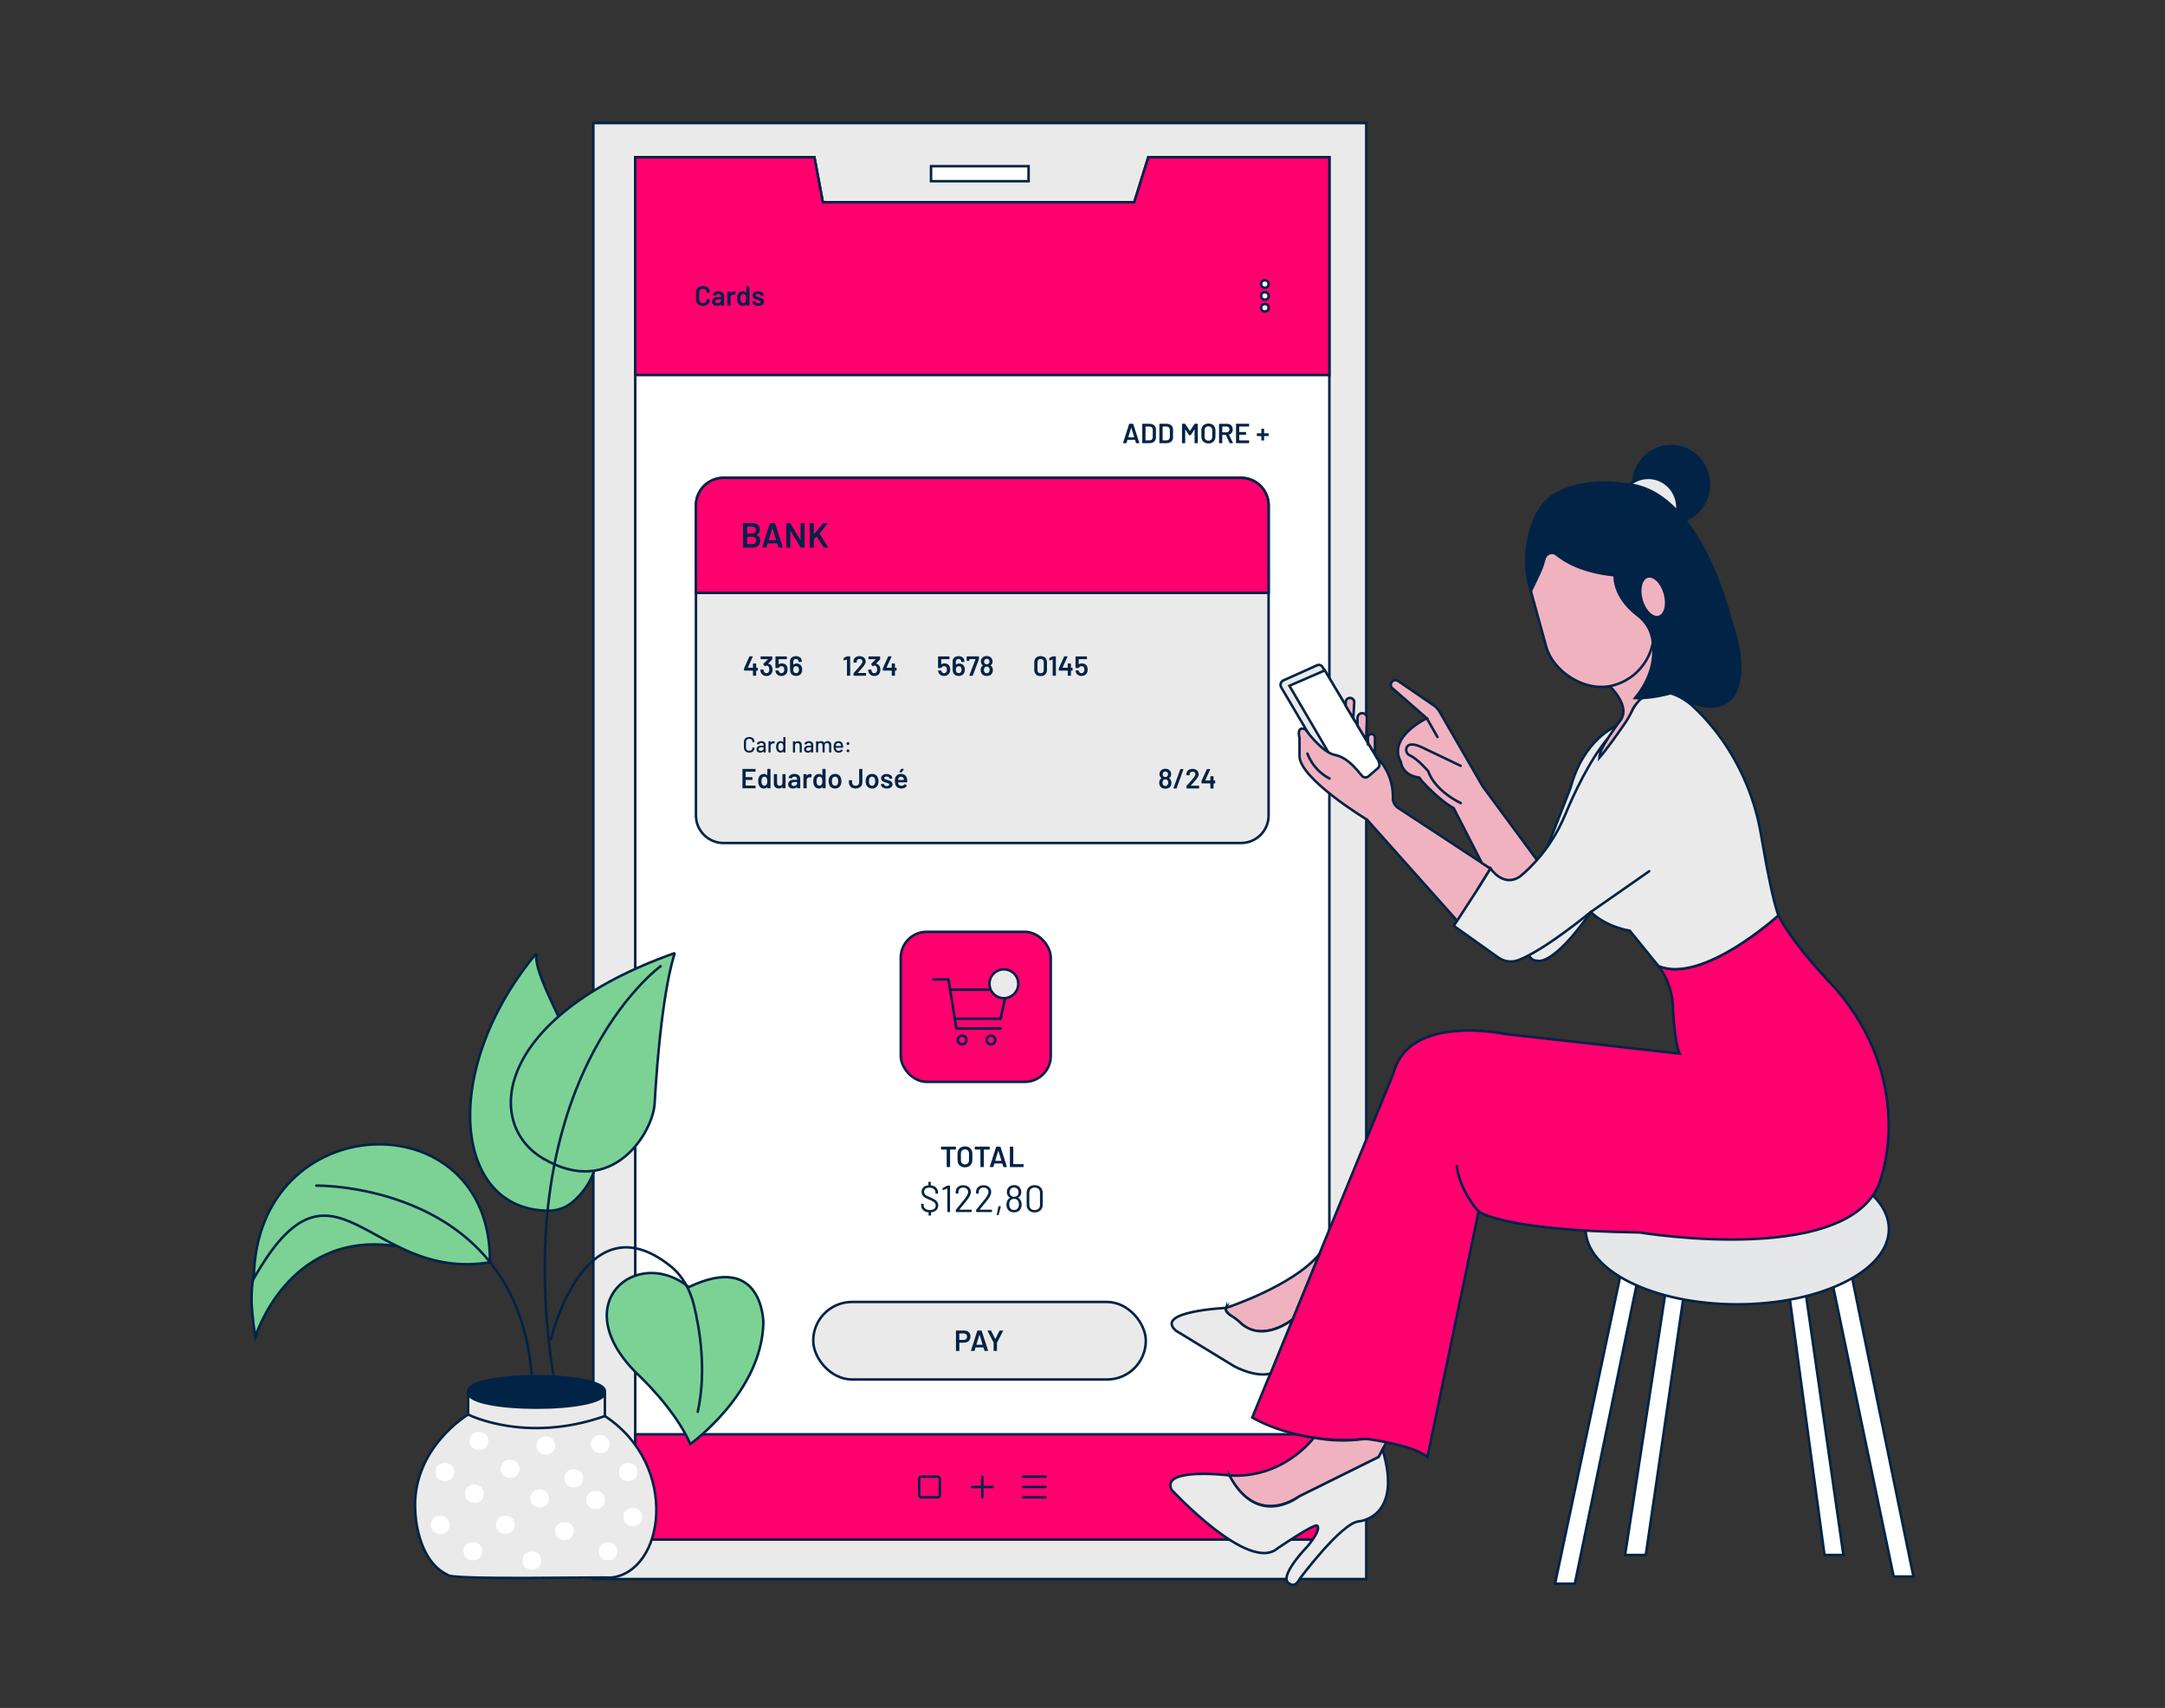 <?xml version="1.0" encoding="UTF-8"?>
<svg xmlns="http://www.w3.org/2000/svg" id="a" width="865.76" height="682.89" viewBox="0 0 865.76 682.89">
  <rect x="0" y="0" width="865.76" height="682.89" fill="#333333" stroke="none"/>
  <g>
    <rect x="237.27" y="49.2" width="309.08" height="582.15" fill="#eaeaea" stroke="#002346" stroke-miterlimit="10"></rect>
    <polygon points="531.6 62.85 531.6 613.49 254.02 613.49 254.02 62.85 325.67 62.85 329.05 80.86 453.57 80.86 459.21 62.85 531.6 62.85" fill="#fff" stroke="#002346" stroke-miterlimit="10"></polygon>
    <rect x="372.31" y="66.45" width="39.01" height="6" fill="#fff" stroke="#002346" stroke-miterlimit="10"></rect>
    <polygon points="531.6 62.85 531.6 149.96 254.02 149.96 254.02 62.85 325.67 62.85 329.05 80.86 453.57 80.86 459.21 62.85 531.6 62.85" fill="#ff006f" stroke="#002346" stroke-miterlimit="10"></polygon>
    <rect x="254.02" y="573.48" width="277.57" height="42.1" fill="#ff006f" stroke="#002346" stroke-miterlimit="10"></rect>
    <g>
      <rect x="367.56" y="590.4" width="8.27" height="8.27" rx=".88" ry=".88" fill="none" stroke="#002346" stroke-miterlimit="10"></rect>
      <g>
        <line x1="388.68" y1="594.54" x2="396.94" y2="594.54" fill="none" stroke="#002346" stroke-linecap="round" stroke-linejoin="round"></line>
        <line x1="392.81" y1="590.4" x2="392.81" y2="598.67" fill="none" stroke="#002346" stroke-linecap="round" stroke-linejoin="round"></line>
      </g>
      <g>
        <line x1="409.08" y1="590.4" x2="418.06" y2="590.4" fill="none" stroke="#002346" stroke-linecap="round" stroke-linejoin="round"></line>
        <line x1="409.08" y1="594.54" x2="418.06" y2="594.54" fill="none" stroke="#002346" stroke-linecap="round" stroke-linejoin="round"></line>
        <line x1="409.08" y1="598.67" x2="418.06" y2="598.67" fill="none" stroke="#002346" stroke-linecap="round" stroke-linejoin="round"></line>
      </g>
    </g>
    <g>
      <path d="M279.63,121.95c-.42-.22-.75-.52-.97-.91-.23-.39-.34-.85-.34-1.36v-2.74c0-.52,.11-.97,.34-1.36,.23-.39,.55-.69,.97-.91,.42-.21,.91-.32,1.46-.32s1.03,.1,1.45,.31c.42,.21,.75,.5,.98,.88,.23,.38,.34,.81,.34,1.31,0,.04-.01,.07-.04,.09-.03,.03-.06,.04-.09,.04l-1.02,.06c-.09,0-.13-.04-.13-.12,0-.44-.13-.79-.4-1.05-.27-.27-.63-.4-1.08-.4s-.81,.13-1.09,.4c-.27,.27-.41,.62-.41,1.05v2.82c0,.43,.14,.78,.41,1.04,.27,.27,.64,.4,1.09,.4s.81-.13,1.08-.39,.4-.61,.4-1.05c0-.08,.04-.12,.13-.12l1.02,.04s.07,.01,.09,.03c.03,.02,.04,.05,.04,.08,0,.5-.11,.94-.34,1.32-.23,.38-.55,.67-.98,.88-.42,.21-.9,.31-1.45,.31s-1.04-.11-1.46-.33Z" fill="#002346"></path>
      <path d="M288.46,116.68c.35,.16,.63,.39,.82,.67s.29,.61,.29,.97v3.73s-.01,.07-.04,.09c-.03,.03-.06,.04-.09,.04h-1.02s-.07-.01-.09-.04-.04-.06-.04-.09v-.35s0-.04-.02-.04c-.01,0-.03,0-.04,.02-.36,.4-.89,.6-1.57,.6-.55,0-1.01-.14-1.37-.42-.36-.28-.54-.7-.54-1.25s.2-1.02,.6-1.35,.97-.48,1.7-.48h1.19s.06-.02,.06-.06v-.27c0-.29-.08-.51-.25-.67-.17-.16-.42-.24-.76-.24-.28,0-.51,.05-.68,.15s-.28,.24-.33,.42c-.02,.09-.07,.13-.16,.11l-1.07-.13s-.07-.02-.09-.04-.04-.04-.03-.07c.06-.45,.3-.82,.73-1.11s.96-.43,1.6-.43c.47,0,.88,.08,1.23,.24Zm-.56,4.29c.26-.19,.39-.44,.39-.73v-.52s-.02-.06-.06-.06h-.93c-.39,0-.7,.07-.92,.22-.23,.15-.34,.36-.34,.63,0,.24,.09,.42,.26,.55,.17,.13,.4,.19,.67,.19,.36,0,.67-.1,.93-.29Z" fill="#002346"></path>
      <path d="M294.11,116.6c.06,.03,.08,.08,.07,.17l-.19,1c0,.09-.06,.11-.16,.08-.11-.04-.24-.06-.39-.06-.1,0-.17,0-.22,.01-.31,.02-.57,.12-.78,.33s-.31,.47-.31,.79v3.13s-.01,.07-.04,.09c-.03,.03-.06,.04-.09,.04h-1.02s-.07-.01-.09-.04-.04-.06-.04-.09v-5.39s.01-.07,.04-.09,.06-.04,.09-.04h1.02s.07,.01,.09,.04c.03,.03,.04,.06,.04,.09v.5s0,.05,.02,.05,.02,0,.04-.03c.31-.48,.74-.72,1.3-.72,.24,0,.44,.05,.62,.14Z" fill="#002346"></path>
      <path d="M298.45,114.47s.06-.04,.09-.04h1.02s.07,.01,.09,.04c.03,.03,.04,.06,.04,.09v7.49s-.01,.07-.04,.09-.06,.04-.09,.04h-1.02s-.07-.01-.09-.04-.04-.06-.04-.09v-.33s0-.04-.02-.04c-.02,0-.03,0-.04,.02-.33,.38-.75,.58-1.27,.58s-.97-.14-1.33-.41c-.36-.27-.62-.65-.79-1.14-.13-.41-.2-.88-.2-1.38s.06-.98,.19-1.35c.16-.49,.42-.87,.79-1.14,.36-.27,.82-.41,1.36-.41,.51,0,.93,.18,1.25,.55,.01,.02,.03,.02,.04,.02,.01,0,.02-.02,.02-.04v-2.4s.01-.07,.04-.09Zm-.05,4.88c0-.58-.09-1.02-.28-1.32-.2-.32-.48-.49-.84-.49s-.67,.15-.89,.46c-.22,.33-.33,.78-.33,1.35,0,.52,.09,.94,.27,1.27,.21,.35,.52,.53,.94,.53,.38,0,.67-.18,.88-.53,.17-.3,.25-.73,.25-1.29Z" fill="#002346"></path>
      <path d="M301.98,122.05c-.35-.14-.62-.32-.81-.56-.19-.24-.29-.51-.29-.8v-.1s.01-.07,.04-.09,.06-.04,.09-.04h.97s.07,.01,.09,.04,.04,.06,.04,.09v.02c0,.18,.1,.35,.3,.48s.46,.2,.77,.2,.54-.06,.72-.18c.18-.12,.28-.27,.28-.46,0-.17-.08-.3-.23-.38s-.4-.18-.74-.27l-.42-.13c-.38-.11-.69-.23-.95-.35s-.48-.3-.65-.52-.27-.5-.27-.84c0-.52,.2-.93,.61-1.23,.41-.31,.94-.46,1.61-.46,.45,0,.85,.07,1.19,.22,.34,.14,.6,.34,.79,.6s.28,.54,.28,.87c0,.04-.01,.07-.04,.09s-.06,.04-.09,.04h-.94s-.07-.01-.09-.04-.04-.06-.04-.09c0-.19-.09-.35-.28-.48-.19-.13-.44-.19-.77-.19-.29,0-.52,.05-.7,.16s-.27,.26-.27,.45c0,.18,.09,.31,.26,.4,.17,.09,.46,.19,.87,.3l.24,.07c.39,.12,.72,.24,.99,.36,.27,.12,.49,.29,.68,.51,.18,.22,.28,.5,.28,.85,0,.52-.21,.94-.62,1.23-.41,.3-.96,.45-1.65,.45-.47,0-.87-.07-1.22-.21Z" fill="#002346"></path>
    </g>
    <g>
      <path d="M454.26,177.08l-.37-1.19s-.03-.04-.06-.04h-2.92s-.04,.02-.06,.04l-.37,1.19c-.02,.07-.07,.11-.14,.11h-1.11s-.08-.01-.1-.04c-.02-.03-.03-.06-.01-.12l2.4-7.49c.02-.07,.07-.11,.14-.11h1.38c.07,0,.12,.04,.14,.11l2.41,7.49s.01,.03,.01,.06c0,.07-.04,.1-.12,.1h-1.11c-.07,0-.12-.04-.14-.11Zm-3.01-2.24h2.25s.06-.02,.04-.07l-1.14-3.71s-.02-.04-.03-.04c-.01,0-.03,.02-.03,.04l-1.13,3.71s0,.07,.04,.07Z" fill="#002346"></path>
      <path d="M456.82,177.15s-.04-.06-.04-.09v-7.49s.01-.07,.04-.09c.03-.03,.06-.04,.09-.04h2.7c.52,0,.99,.09,1.38,.28,.4,.18,.71,.45,.93,.79,.22,.34,.33,.74,.33,1.2v3.21c0,.46-.11,.86-.33,1.2-.22,.34-.53,.61-.93,.79-.4,.18-.86,.28-1.38,.28h-2.7s-.07-.01-.09-.04Zm1.3-1.07h1.55c.39,0,.7-.12,.94-.37,.23-.25,.35-.58,.36-.99v-2.8c0-.42-.12-.76-.35-1-.24-.25-.55-.37-.95-.37h-1.54s-.05,.02-.05,.06v5.43s.02,.06,.05,.06Z" fill="#002346"></path>
      <path d="M463.66,177.15s-.04-.06-.04-.09v-7.49s.01-.07,.04-.09c.03-.03,.06-.04,.09-.04h2.7c.52,0,.99,.09,1.38,.28,.4,.18,.71,.45,.93,.79,.22,.34,.33,.74,.33,1.2v3.21c0,.46-.11,.86-.33,1.2-.22,.34-.53,.61-.93,.79-.4,.18-.86,.28-1.38,.28h-2.7s-.07-.01-.09-.04Zm1.3-1.07h1.55c.39,0,.7-.12,.94-.37,.23-.25,.35-.58,.36-.99v-2.8c0-.42-.12-.76-.35-1-.24-.25-.55-.37-.95-.37h-1.54s-.05,.02-.05,.06v5.43s.02,.06,.05,.06Z" fill="#002346"></path>
      <path d="M477.83,169.43h1.02s.07,.01,.09,.04c.03,.03,.04,.06,.04,.09v7.49s-.01,.07-.04,.09c-.03,.03-.06,.04-.09,.04h-1.02s-.07-.01-.09-.04c-.03-.03-.04-.06-.04-.09v-5.28s0-.04-.03-.04-.03,0-.04,.02l-1.38,2.13c-.04,.06-.09,.09-.16,.09h-.51c-.07,0-.12-.03-.16-.09l-1.4-2.12s-.02-.03-.04-.02-.03,.02-.03,.04v5.27s-.01,.07-.04,.09c-.03,.03-.06,.04-.09,.04h-1.02s-.07-.01-.09-.04c-.03-.03-.04-.06-.04-.09v-7.49s.01-.07,.04-.09,.06-.04,.09-.04h1.02c.07,0,.12,.03,.16,.09l1.81,2.74s.03,.02,.04,.02,.03,0,.03-.02l1.81-2.74c.04-.06,.09-.09,.16-.09Z" fill="#002346"></path>
      <path d="M481.76,176.96c-.43-.23-.76-.54-.99-.96s-.35-.89-.35-1.43v-2.53c0-.53,.12-1,.35-1.41,.24-.41,.57-.73,.99-.95,.42-.23,.91-.34,1.47-.34s1.05,.11,1.48,.34c.42,.23,.75,.54,.99,.95,.24,.41,.35,.88,.35,1.41v2.53c0,.54-.12,1.02-.35,1.43s-.57,.73-.99,.96-.92,.34-1.48,.34-1.05-.11-1.47-.34Zm2.59-1.2c.28-.29,.42-.67,.42-1.14v-2.58c0-.48-.14-.86-.42-1.15s-.65-.43-1.12-.43-.83,.14-1.11,.43c-.28,.29-.42,.67-.42,1.15v2.58c0,.47,.14,.85,.42,1.14,.28,.29,.65,.43,1.11,.43s.84-.14,1.12-.43Z" fill="#002346"></path>
      <path d="M491.68,177.09l-1.46-3.19s-.04-.04-.07-.04h-1.33s-.05,.02-.05,.06v3.15s-.01,.07-.04,.09c-.03,.03-.06,.04-.09,.04h-1.02s-.07-.01-.09-.04c-.03-.03-.04-.06-.04-.09v-7.49s.01-.07,.04-.09c.03-.03,.06-.04,.09-.04h3.05c.45,0,.85,.09,1.2,.28,.35,.19,.62,.45,.81,.8,.19,.34,.29,.74,.29,1.18,0,.51-.13,.94-.39,1.3-.26,.36-.62,.61-1.09,.75-.01,0-.03,0-.03,.02,0,.02,0,.03,0,.04l1.56,3.22s.02,.05,.02,.07c0,.06-.04,.09-.12,.09h-1.06c-.07,0-.13-.03-.16-.1Zm-2.91-6.49v2.2s.02,.06,.05,.06h1.66c.35,0,.64-.11,.86-.32s.33-.49,.33-.84-.11-.63-.33-.84c-.22-.21-.5-.32-.86-.32h-1.66s-.05,.02-.05,.06Z" fill="#002346"></path>
      <path d="M499.48,170.5s-.06,.04-.09,.04h-3.78s-.05,.02-.05,.06v2.07s.02,.06,.05,.06h2.54s.07,.01,.09,.04c.03,.03,.04,.06,.04,.09v.84s-.01,.07-.04,.09c-.03,.03-.06,.04-.09,.04h-2.54s-.05,.02-.05,.06v2.14s.02,.06,.05,.06h3.78s.07,.01,.09,.04c.03,.03,.04,.06,.04,.09v.84s-.01,.07-.04,.09c-.03,.03-.06,.04-.09,.04h-4.98s-.07-.01-.09-.04c-.03-.03-.04-.06-.04-.09v-7.49s.01-.07,.04-.09c.03-.03,.06-.04,.09-.04h4.98s.07,.01,.09,.04c.03,.03,.04,.06,.04,.09v.84s-.01,.07-.04,.09Z" fill="#002346"></path>
      <path d="M507.27,173.29s.04,.06,.04,.09v.84s-.01,.07-.04,.09c-.03,.03-.06,.04-.09,.04h-1.62s-.06,.02-.06,.06v1.59s-.01,.07-.04,.09c-.03,.03-.06,.04-.09,.04h-.83s-.07-.01-.09-.04c-.03-.03-.04-.06-.04-.09v-1.59s-.02-.06-.05-.06h-1.63s-.07-.01-.09-.04c-.03-.03-.04-.06-.04-.09v-.84s.01-.07,.04-.09c.03-.03,.06-.04,.09-.04h1.63s.05-.02,.05-.06v-1.64s.01-.07,.04-.09c.03-.03,.06-.04,.09-.04h.83s.07,.01,.09,.04c.03,.03,.04,.06,.04,.09v1.64s.02,.06,.06,.06h1.62s.07,.01,.09,.04Z" fill="#002346"></path>
    </g>
    <path d="M507.3,202.08v123.96c0,6.09-4.93,11.02-11.01,11.02h-206.97c-6.08,0-11.02-4.93-11.02-11.02v-123.96c0-6.09,4.94-11.02,11.02-11.02h206.97c6.08,0,11.01,4.93,11.01,11.02Z" fill="#ebeaea" stroke="#002346" stroke-miterlimit="10"></path>
    <path d="M507.3,202.08v34.98h-229v-34.98c0-6.09,4.94-11.02,11.02-11.02h206.97c6.08,0,11.01,4.93,11.01,11.02Z" fill="#ff006f" stroke="#002346" stroke-miterlimit="10"></path>
    <g>
      <path d="M302.6,213.93c.95,.45,1.43,1.22,1.43,2.31,0,.89-.3,1.56-.89,2.02-.59,.46-1.36,.69-2.32,.69h-3.53s-.09-.02-.12-.05-.05-.07-.05-.12v-9.46s.02-.09,.05-.12c.03-.03,.07-.05,.12-.05h3.41c1.02,0,1.8,.22,2.35,.66,.55,.44,.83,1.1,.83,1.99,0,.98-.43,1.66-1.29,2.04-.06,.03-.06,.06,0,.08Zm-3.85-3.3v2.59s.02,.07,.07,.07h1.89c.49,0,.88-.12,1.17-.36s.43-.57,.43-.99-.14-.77-.43-1.01-.67-.37-1.17-.37h-1.89s-.07,.02-.07,.07Zm3.23,6.52c.28-.26,.43-.62,.43-1.06s-.14-.81-.43-1.07c-.29-.26-.68-.38-1.18-.38h-1.97s-.07,.02-.07,.07v2.77s.02,.07,.07,.07h2c.48,0,.87-.13,1.15-.39Z" fill="#002346"></path>
      <path d="M311.26,218.82l-.46-1.5s-.04-.06-.07-.06h-3.69s-.05,.02-.07,.06l-.46,1.5c-.03,.09-.09,.14-.18,.14h-1.4c-.06,0-.1-.02-.13-.05s-.03-.08-.01-.15l3.04-9.46c.03-.09,.09-.14,.18-.14h1.75c.09,0,.15,.05,.18,.14l3.05,9.46s.01,.04,.01,.07c0,.08-.05,.13-.15,.13h-1.4c-.09,0-.15-.05-.18-.14Zm-3.81-2.83h2.84c.06,0,.07-.03,.06-.08l-1.44-4.69s-.02-.06-.04-.06-.03,.02-.04,.06l-1.43,4.69c0,.06,0,.08,.06,.08Z" fill="#002346"></path>
      <path d="M320.18,209.21s.07-.05,.12-.05h1.29s.09,.02,.12,.05c.03,.03,.05,.07,.05,.12v9.46s-.02,.09-.05,.12-.07,.05-.12,.05h-1.25c-.09,0-.16-.04-.2-.11l-4.03-6.6s-.04-.04-.06-.03c-.02,0-.03,.03-.03,.06l.03,6.52s-.02,.09-.05,.12c-.03,.03-.07,.05-.12,.05h-1.29s-.09-.02-.12-.05-.05-.07-.05-.12v-9.46s.02-.09,.05-.12c.03-.03,.07-.05,.12-.05h1.25c.09,0,.16,.04,.2,.11l4.02,6.6s.04,.04,.06,.03c.02,0,.03-.03,.03-.06v-6.52s0-.09,.04-.12Z" fill="#002346"></path>
      <path d="M323.85,218.91s-.05-.07-.05-.12v-9.46s.02-.09,.05-.12c.03-.03,.07-.05,.12-.05h1.29s.09,.02,.12,.05c.03,.03,.05,.07,.05,.12v4.18s0,.05,.03,.06,.04,0,.06-.01l3.64-4.3c.06-.07,.13-.1,.21-.1h1.46c.09,0,.14,.03,.14,.1,0,.03-.01,.07-.04,.11l-3.2,3.93s-.03,.07-.01,.1l3.44,5.36c.02,.06,.03,.09,.03,.1,0,.07-.05,.1-.14,.1h-1.47c-.08,0-.15-.04-.2-.11l-2.77-4.31c-.04-.06-.07-.06-.1-.01l-1.04,1.2s-.03,.07-.03,.1v2.97s-.02,.09-.05,.12c-.03,.03-.07,.05-.12,.05h-1.29s-.09-.02-.12-.05Z" fill="#002346"></path>
    </g>
    <g>
      <path d="M382.23,458.5s.04,.06,.04,.1v.9s-.01,.07-.04,.1c-.03,.03-.06,.04-.1,.04h-2.15s-.06,.02-.06,.06v6.79s-.01,.07-.04,.1c-.03,.03-.06,.04-.1,.04h-1.07s-.07-.01-.1-.04c-.03-.03-.04-.06-.04-.1v-6.79s-.02-.06-.06-.06h-2.06s-.07-.01-.1-.04c-.03-.03-.04-.06-.04-.1v-.9s.01-.07,.04-.1c.03-.03,.06-.04,.1-.04h5.68s.07,.01,.1,.04Z" fill="#002346"></path>
      <path d="M384.32,466.38c-.45-.24-.8-.57-1.04-1.01-.24-.44-.37-.94-.37-1.5v-2.66c0-.56,.12-1.05,.37-1.49,.25-.43,.6-.77,1.04-1,.45-.24,.96-.36,1.54-.36s1.11,.12,1.56,.36c.45,.24,.79,.57,1.04,1,.25,.43,.37,.93,.37,1.49v2.66c0,.57-.12,1.07-.37,1.5-.25,.44-.6,.77-1.04,1.01-.45,.24-.97,.36-1.56,.36s-1.1-.12-1.55-.36Zm2.73-1.26c.29-.3,.44-.7,.44-1.2v-2.72c0-.5-.15-.91-.44-1.21-.3-.3-.69-.45-1.18-.45s-.87,.15-1.17,.45c-.3,.3-.44,.71-.44,1.21v2.72c0,.5,.15,.9,.44,1.2s.68,.46,1.17,.46,.88-.15,1.18-.46Z" fill="#002346"></path>
      <path d="M395.72,458.5s.04,.06,.04,.1v.9s-.01,.07-.04,.1c-.03,.03-.06,.04-.1,.04h-2.15s-.06,.02-.06,.06v6.79s-.01,.07-.04,.1c-.03,.03-.06,.04-.1,.04h-1.07s-.07-.01-.1-.04c-.03-.03-.04-.06-.04-.1v-6.79s-.02-.06-.06-.06h-2.06s-.07-.01-.1-.04c-.03-.03-.04-.06-.04-.1v-.9s.01-.07,.04-.1c.03-.03,.06-.04,.1-.04h5.68s.07,.01,.1,.04Z" fill="#002346"></path>
      <path d="M401.21,466.51l-.38-1.25s-.04-.05-.06-.05h-3.08s-.04,.02-.06,.05l-.39,1.25c-.02,.08-.07,.12-.15,.12h-1.17s-.08-.01-.1-.04c-.02-.03-.03-.07-.01-.12l2.53-7.88c.02-.08,.07-.12,.15-.12h1.46c.08,0,.13,.04,.15,.12l2.54,7.88s.01,.04,.01,.06c0,.07-.04,.1-.13,.1h-1.17c-.08,0-.13-.04-.15-.12Zm-3.17-2.36h2.37s.06-.02,.05-.07l-1.2-3.91s-.02-.05-.04-.05-.03,.02-.04,.05l-1.19,3.91s0,.07,.05,.07Z" fill="#002346"></path>
      <path d="M403.89,466.58s-.04-.06-.04-.1v-7.88s.01-.07,.04-.1c.03-.03,.06-.04,.1-.04h1.07s.07,.01,.1,.04c.03,.03,.04,.06,.04,.1v6.8s.02,.06,.06,.06h3.91s.07,.01,.1,.04,.04,.06,.04,.1v.89s-.01,.07-.04,.1c-.03,.03-.06,.04-.1,.04h-5.18s-.07-.01-.1-.04Z" fill="#002346"></path>
    </g>
    <g>
      <path d="M374.43,483.85c-.5,.5-1.2,.79-2.1,.88-.04,0-.06,.02-.06,.06l.02,1.09c0,.1-.05,.15-.15,.15h-.67c-.1,0-.15-.05-.15-.15l.02-1.09s-.02-.06-.06-.06c-.92-.1-1.64-.4-2.15-.9-.52-.5-.77-1.14-.77-1.92v-.47c0-.1,.05-.15,.15-.15h.68c.1,0,.15,.05,.15,.15v.41c0,.59,.23,1.06,.69,1.42,.46,.36,1.09,.54,1.9,.54,.73,0,1.28-.16,1.67-.49,.38-.33,.58-.77,.58-1.31,0-.35-.09-.66-.27-.91-.18-.25-.45-.49-.81-.71-.36-.22-.88-.48-1.56-.77-.73-.3-1.29-.57-1.67-.8-.39-.23-.71-.52-.96-.88-.25-.36-.37-.81-.37-1.36,0-.78,.24-1.4,.71-1.86,.47-.46,1.13-.73,1.97-.81,.04,0,.06-.02,.06-.06l-.02-1.18c0-.1,.05-.15,.15-.15h.65c.1,0,.15,.05,.15,.15l-.02,1.2s.02,.06,.06,.06c.89,.1,1.59,.4,2.09,.91,.5,.51,.76,1.15,.76,1.94v.33c0,.1-.05,.15-.15,.15h-.71c-.1,0-.15-.05-.15-.15v-.27c0-.59-.22-1.07-.65-1.44-.43-.37-1.04-.56-1.8-.56-.68,0-1.2,.15-1.56,.44-.36,.29-.55,.72-.55,1.27,0,.36,.09,.67,.27,.9s.43,.44,.76,.62c.33,.18,.84,.41,1.52,.69,.7,.3,1.26,.59,1.69,.85,.43,.26,.77,.58,1.03,.96,.26,.38,.39,.84,.39,1.39,0,.77-.25,1.4-.75,1.9Z" fill="#002346"></path>
      <path d="M378.94,474.01h.82c.1,0,.15,.05,.15,.15v10.31c0,.1-.05,.15-.15,.15h-.77c-.1,0-.15-.05-.15-.15v-9.23s0-.04-.02-.04c-.02,0-.03,0-.05,0l-1.61,.65-.06,.02c-.06,0-.1-.04-.12-.12l-.08-.58v-.03c0-.05,.04-.1,.11-.15l1.74-.92c.06-.03,.13-.05,.2-.05Z" fill="#002346"></path>
      <path d="M383.65,483.68h4.76c.1,0,.15,.05,.15,.15v.64c0,.1-.05,.15-.15,.15h-6.05c-.1,0-.15-.05-.15-.15v-.64c0-.07,.02-.13,.08-.18,.34-.4,1.12-1.35,2.32-2.85l1.12-1.39c.95-1.2,1.42-2.14,1.42-2.8,0-.54-.18-.96-.55-1.29s-.84-.49-1.42-.49-1.04,.16-1.39,.49c-.35,.33-.53,.76-.52,1.3v.47c0,.1-.05,.15-.15,.15h-.79c-.1,0-.15-.05-.15-.15v-.61c.02-.78,.31-1.4,.87-1.88,.56-.47,1.27-.71,2.13-.71,.61,0,1.14,.12,1.61,.35,.46,.23,.82,.55,1.08,.96,.25,.41,.38,.87,.38,1.39,0,.86-.48,1.89-1.42,3.11-.5,.64-1.45,1.81-2.86,3.52l-.33,.39c-.03,.05-.02,.08,.03,.08Z" fill="#002346"></path>
      <path d="M391.78,483.68h4.76c.1,0,.15,.05,.15,.15v.64c0,.1-.05,.15-.15,.15h-6.05c-.1,0-.15-.05-.15-.15v-.64c0-.07,.02-.13,.08-.18,.34-.4,1.12-1.35,2.32-2.85l1.12-1.39c.95-1.2,1.42-2.14,1.42-2.8,0-.54-.18-.96-.55-1.29s-.84-.49-1.42-.49-1.04,.16-1.39,.49c-.35,.33-.53,.76-.52,1.3v.47c0,.1-.05,.15-.15,.15h-.79c-.1,0-.15-.05-.15-.15v-.61c.02-.78,.31-1.4,.87-1.88,.56-.47,1.27-.71,2.13-.71,.61,0,1.14,.12,1.61,.35,.46,.23,.82,.55,1.08,.96,.25,.41,.38,.87,.38,1.39,0,.86-.48,1.89-1.42,3.11-.5,.64-1.45,1.81-2.86,3.52l-.33,.39c-.03,.05-.02,.08,.03,.08Z" fill="#002346"></path>
      <path d="M398.61,485.77s-.03-.07-.02-.12l.67-3.24c.02-.09,.08-.14,.17-.14h.67c.05,0,.09,.02,.11,.05,.02,.03,.03,.07,.02,.12l-.85,3.24c-.02,.09-.08,.14-.17,.14h-.49c-.05,0-.09-.01-.11-.04Z" fill="#002346"></path>
      <path d="M408.54,481.65c0,.7-.15,1.29-.44,1.77-.24,.41-.59,.74-1.03,.97-.44,.23-.96,.35-1.55,.35s-1.14-.12-1.59-.36c-.46-.24-.8-.58-1.05-1.04-.28-.5-.42-1.08-.42-1.71,0-.54,.11-1.04,.32-1.52,.23-.5,.6-.88,1.11-1.14,.05-.02,.05-.04,0-.08-.33-.19-.61-.45-.82-.77-.3-.43-.45-.93-.45-1.49s.15-1.08,.45-1.55c.24-.39,.58-.7,1.01-.92,.43-.22,.91-.33,1.45-.33s1.04,.11,1.46,.33c.41,.22,.74,.52,.98,.92,.29,.47,.44,.99,.44,1.55s-.15,1.06-.46,1.52c-.18,.27-.45,.52-.8,.74-.05,.03-.05,.06,0,.08,.52,.25,.88,.65,1.11,1.18,.19,.41,.29,.91,.29,1.49Zm-1.08-.08c0-.47-.08-.88-.24-1.23-.3-.67-.87-1-1.71-1s-1.35,.31-1.67,.94c-.18,.32-.27,.76-.27,1.3s.11,1.03,.33,1.38c.34,.56,.88,.83,1.62,.83s1.24-.26,1.56-.79c.25-.38,.38-.86,.38-1.44Zm-3.79-4.93c0,.42,.11,.79,.32,1.11,.16,.25,.37,.44,.63,.58,.26,.13,.55,.2,.89,.2s.63-.07,.89-.2c.26-.14,.47-.33,.64-.58,.19-.27,.29-.64,.29-1.11,0-.33-.08-.64-.23-.91-.15-.28-.36-.51-.64-.67s-.6-.25-.97-.25c-.35,0-.67,.09-.94,.26-.27,.17-.49,.4-.64,.7-.16,.3-.24,.6-.24,.89Z" fill="#002346"></path>
      <path d="M411.41,483.94c-.58-.56-.86-1.3-.86-2.23v-4.79c0-.93,.29-1.67,.86-2.22,.58-.55,1.35-.83,2.32-.83s1.76,.28,2.35,.83c.59,.56,.88,1.29,.88,2.21v4.79c0,.93-.29,1.67-.88,2.23-.59,.56-1.37,.83-2.35,.83s-1.74-.28-2.32-.83Zm3.88-.67c.39-.37,.59-.87,.59-1.5v-4.9c0-.62-.19-1.11-.58-1.49-.39-.37-.91-.56-1.57-.56s-1.15,.19-1.53,.56c-.38,.37-.58,.87-.58,1.49v4.9c0,.63,.19,1.13,.58,1.5,.38,.37,.89,.56,1.53,.56s1.17-.19,1.56-.56Z" fill="#002346"></path>
    </g>
    <g>
      <g>
        <path d="M303.01,267.03s.04,.06,.04,.09v.89s-.01,.07-.04,.09c-.03,.03-.06,.04-.09,.04h-.47s-.06,.02-.06,.06v1.85s-.01,.07-.04,.09-.06,.04-.09,.04h-1.02s-.07-.01-.09-.04c-.03-.03-.04-.06-.04-.09v-1.85s-.02-.06-.06-.06h-3.37s-.07-.01-.09-.04c-.03-.03-.04-.06-.04-.09v-.71s.01-.1,.03-.17l2.09-4.61c.03-.07,.08-.1,.15-.1h1.09c.05,0,.09,.01,.1,.04,.02,.03,.02,.06,0,.12l-1.97,4.34s0,.03,0,.04c0,.02,.02,.02,.03,.02h1.97s.06-.02,.06-.06v-1.51s.01-.07,.04-.09c.03-.03,.06-.04,.09-.04h1.02s.07,.01,.09,.04,.04,.06,.04,.09v1.51s.02,.06,.06,.06h.47s.07,.01,.09,.04Z" fill="#002346"></path>
        <path d="M308.93,267.72c0,.41-.06,.78-.19,1.1-.17,.47-.45,.83-.84,1.08-.39,.25-.86,.38-1.42,.38s-1.02-.14-1.42-.42c-.4-.28-.69-.65-.86-1.12-.09-.23-.14-.53-.15-.9,0-.09,.04-.13,.13-.13h1.03c.09,0,.13,.04,.13,.13,.01,.24,.05,.42,.11,.56,.07,.24,.19,.42,.37,.56,.18,.14,.4,.21,.66,.21,.49,0,.82-.22,1.01-.66,.1-.21,.14-.49,.14-.83,0-.38-.06-.69-.17-.93-.19-.41-.52-.62-1-.62-.13,0-.3,.07-.51,.22-.03,.02-.06,.02-.08,.02-.04,0-.07-.02-.11-.07l-.51-.71s-.03-.07-.03-.09c0-.04,.01-.07,.04-.1l1.83-1.79s.02-.03,.01-.04c0-.01-.02-.02-.04-.02h-2.77s-.07-.01-.09-.04c-.03-.03-.04-.06-.04-.09v-.84s.01-.07,.04-.09c.03-.03,.06-.04,.09-.04h4.42s.07,.01,.09,.04c.03,.03,.04,.06,.04,.09v.96c0,.07-.02,.12-.07,.17l-1.58,1.6s-.01,.05,.04,.07c.69,.1,1.17,.48,1.46,1.14,.15,.35,.22,.76,.22,1.22Z" fill="#002346"></path>
        <path d="M314.93,267.74c0,.35-.05,.68-.14,.99-.16,.47-.44,.85-.85,1.12s-.9,.42-1.45,.42-1.02-.13-1.43-.4c-.41-.27-.69-.63-.85-1.09-.06-.16-.11-.35-.14-.55v-.02c0-.08,.04-.12,.13-.12h1.05c.07,0,.12,.04,.14,.12,0,.04,.03,.11,.06,.2,.08,.24,.21,.43,.39,.56s.39,.2,.64,.2,.48-.07,.67-.22c.18-.14,.31-.34,.39-.59,.07-.18,.1-.38,.1-.61,0-.21-.03-.42-.09-.63-.05-.24-.17-.43-.35-.56s-.41-.19-.68-.19c-.25,0-.48,.06-.68,.17-.2,.11-.33,.26-.39,.45-.03,.07-.08,.11-.16,.11h-1.07s-.07-.01-.09-.04-.04-.06-.04-.09v-4.39s.01-.07,.04-.09c.03-.03,.06-.04,.09-.04h4.31s.07,.01,.09,.04c.03,.03,.04,.06,.04,.09v.84s-.01,.07-.04,.09-.06,.04-.09,.04h-3.1s-.06,.02-.06,.06v1.99s0,.05,.01,.05c.01,0,.03,0,.04-.02,.35-.26,.76-.39,1.25-.39,.52,0,.97,.13,1.35,.39s.64,.62,.78,1.08c.1,.33,.14,.68,.14,1.03Z" fill="#002346"></path>
        <path d="M320.79,267.74c0,.45-.07,.85-.22,1.19-.18,.43-.46,.76-.84,.99-.38,.23-.84,.35-1.37,.35s-1.03-.13-1.42-.38c-.39-.25-.67-.61-.84-1.07-.12-.31-.18-.67-.18-1.09v-3.38c0-.4,.1-.75,.3-1.05,.2-.3,.48-.54,.84-.7,.36-.17,.77-.25,1.24-.25s.85,.08,1.2,.24c.35,.16,.62,.39,.82,.69,.2,.3,.29,.64,.29,1.02v.24s-.01,.07-.04,.09c-.03,.03-.06,.04-.09,.04h-1.02s-.07-.01-.09-.04-.04-.06-.04-.09v-.08c0-.29-.1-.54-.29-.73-.2-.19-.44-.28-.75-.28s-.57,.1-.77,.29c-.2,.2-.3,.45-.3,.76v1.21s0,.04,.02,.04c.01,0,.03,0,.04-.01,.31-.3,.74-.45,1.28-.45,.44,0,.82,.09,1.15,.28s.59,.45,.78,.8c.2,.38,.3,.83,.3,1.37Zm-1.29,.02c0-.33-.06-.62-.19-.85-.21-.35-.53-.53-.96-.53-.46,0-.78,.18-.97,.55-.11,.22-.17,.51-.17,.86,0,.3,.05,.55,.14,.74,.18,.41,.51,.61,1,.61s.79-.2,.99-.6c.11-.22,.17-.48,.17-.79Z" fill="#002346"></path>
      </g>
      <g>
        <path d="M338.79,262.43h1.06s.07,.01,.09,.04c.03,.03,.04,.06,.04,.09v7.49s-.01,.07-.04,.09c-.03,.03-.06,.04-.09,.04h-1.02s-.07-.01-.09-.04-.04-.06-.04-.09v-6.29s0-.03-.02-.04-.03-.01-.04,0l-1.11,.34s-.03,.01-.06,.01c-.03,0-.05-.01-.07-.03-.02-.02-.03-.05-.03-.09l-.03-.73c0-.07,.03-.13,.09-.16l1.2-.6c.06-.02,.11-.03,.17-.03Z" fill="#002346"></path>
        <path d="M343.02,269.06s.02,.02,.04,.02h3.16s.07,.01,.09,.04,.04,.06,.04,.09v.84s-.01,.07-.04,.09-.06,.04-.09,.04h-4.76s-.07-.01-.09-.04c-.03-.03-.04-.06-.04-.09v-.8c0-.07,.02-.12,.07-.17,.56-.6,1.21-1.33,1.95-2.2l.52-.61c.68-.79,1.02-1.39,1.02-1.79,0-.3-.11-.55-.32-.74-.21-.19-.49-.29-.83-.29s-.61,.1-.83,.29-.32,.45-.32,.76v.29s-.01,.07-.04,.09-.06,.04-.09,.04h-1.03s-.07-.01-.09-.04c-.03-.03-.04-.06-.04-.09v-.48c.01-.4,.13-.75,.34-1.04,.21-.3,.5-.52,.87-.69,.37-.16,.77-.24,1.22-.24,.49,0,.93,.09,1.3,.28s.65,.44,.85,.76,.3,.68,.3,1.08c0,.61-.32,1.3-.96,2.09-.35,.44-.94,1.11-1.75,1.99l-.42,.46s-.02,.03-.02,.04Z" fill="#002346"></path>
        <path d="M352.06,267.72c0,.41-.06,.78-.19,1.1-.17,.47-.45,.83-.84,1.08-.39,.25-.86,.38-1.42,.38s-1.02-.14-1.42-.42c-.4-.28-.69-.65-.86-1.12-.09-.23-.14-.53-.15-.9,0-.09,.04-.13,.13-.13h1.03c.09,0,.13,.04,.13,.13,.01,.24,.05,.42,.11,.56,.07,.24,.19,.42,.37,.56,.18,.14,.4,.21,.66,.21,.49,0,.82-.22,1.01-.66,.1-.21,.14-.49,.14-.83,0-.38-.06-.69-.17-.93-.19-.41-.52-.62-1-.62-.13,0-.3,.07-.51,.22-.03,.02-.06,.02-.08,.02-.04,0-.07-.02-.11-.07l-.51-.71s-.03-.07-.03-.09c0-.04,.01-.07,.04-.1l1.83-1.79s.02-.03,.01-.04c0-.01-.02-.02-.04-.02h-2.77s-.07-.01-.09-.04c-.03-.03-.04-.06-.04-.09v-.84s.01-.07,.04-.09c.03-.03,.06-.04,.09-.04h4.42s.07,.01,.09,.04c.03,.03,.04,.06,.04,.09v.96c0,.07-.02,.12-.07,.17l-1.58,1.6s-.01,.05,.04,.07c.69,.1,1.17,.48,1.46,1.14,.15,.35,.22,.76,.22,1.22Z" fill="#002346"></path>
        <path d="M358.5,267.03s.04,.06,.04,.09v.89s-.01,.07-.04,.09c-.03,.03-.06,.04-.09,.04h-.47s-.06,.02-.06,.06v1.85s-.01,.07-.04,.09-.06,.04-.09,.04h-1.02s-.07-.01-.09-.04c-.03-.03-.04-.06-.04-.09v-1.85s-.02-.06-.06-.06h-3.37s-.07-.01-.09-.04c-.03-.03-.04-.06-.04-.09v-.71s.01-.1,.03-.17l2.09-4.61c.03-.07,.08-.1,.15-.1h1.09c.05,0,.09,.01,.1,.04,.02,.03,.02,.06,0,.12l-1.97,4.34s0,.03,0,.04c0,.02,.02,.02,.03,.02h1.97s.06-.02,.06-.06v-1.51s.01-.07,.04-.09c.03-.03,.06-.04,.09-.04h1.02s.07,.01,.09,.04,.04,.06,.04,.09v1.51s.02,.06,.06,.06h.47s.07,.01,.09,.04Z" fill="#002346"></path>
      </g>
      <g>
        <path d="M379.96,267.74c0,.35-.05,.68-.14,.99-.16,.47-.44,.85-.85,1.12s-.9,.42-1.45,.42-1.02-.13-1.43-.4c-.41-.27-.69-.63-.85-1.09-.06-.16-.11-.35-.14-.55v-.02c0-.08,.04-.12,.13-.12h1.05c.07,0,.12,.04,.14,.12,0,.04,.03,.11,.06,.2,.08,.24,.21,.43,.39,.56s.39,.2,.64,.2,.48-.07,.67-.22c.18-.14,.31-.34,.39-.59,.07-.18,.1-.38,.1-.61,0-.21-.03-.42-.09-.63-.05-.24-.17-.43-.35-.56s-.41-.19-.68-.19c-.25,0-.48,.06-.68,.17-.2,.11-.33,.26-.39,.45-.03,.07-.08,.11-.16,.11h-1.07s-.07-.01-.09-.04-.04-.06-.04-.09v-4.39s.01-.07,.04-.09c.03-.03,.06-.04,.09-.04h4.31s.07,.01,.09,.04c.03,.03,.04,.06,.04,.09v.84s-.01,.07-.04,.09-.06,.04-.09,.04h-3.1s-.06,.02-.06,.06v1.99s0,.05,.01,.05c.01,0,.03,0,.04-.02,.35-.26,.76-.39,1.25-.39,.52,0,.97,.13,1.35,.39s.64,.62,.78,1.08c.1,.33,.14,.68,.14,1.03Z" fill="#002346"></path>
        <path d="M385.82,267.74c0,.45-.07,.85-.22,1.19-.18,.43-.46,.76-.84,.99-.38,.23-.84,.35-1.37,.35s-1.03-.13-1.42-.38c-.39-.25-.67-.61-.84-1.07-.12-.31-.18-.67-.18-1.09v-3.38c0-.4,.1-.75,.3-1.05,.2-.3,.48-.54,.84-.7,.36-.17,.77-.25,1.24-.25s.85,.08,1.2,.24c.35,.16,.62,.39,.82,.69,.2,.3,.29,.64,.29,1.02v.24s-.01,.07-.04,.09c-.03,.03-.06,.04-.09,.04h-1.02s-.07-.01-.09-.04-.04-.06-.04-.09v-.08c0-.29-.1-.54-.29-.73-.2-.19-.44-.28-.75-.28s-.57,.1-.77,.29c-.2,.2-.3,.45-.3,.76v1.21s0,.04,.02,.04c.01,0,.03,0,.04-.01,.31-.3,.74-.45,1.28-.45,.44,0,.82,.09,1.15,.28s.59,.45,.78,.8c.2,.38,.3,.83,.3,1.37Zm-1.29,.02c0-.33-.06-.62-.19-.85-.21-.35-.53-.53-.96-.53-.46,0-.78,.18-.97,.55-.11,.22-.17,.51-.17,.86,0,.3,.05,.55,.14,.74,.18,.41,.51,.61,1,.61s.79-.2,.99-.6c.11-.22,.17-.48,.17-.79Z" fill="#002346"></path>
        <path d="M387.64,270.03l2.45-6.42s0-.07-.04-.07h-2.38s-.06,.02-.06,.06v.5s-.01,.07-.04,.09-.06,.04-.09,.04h-.8s-.07-.01-.09-.04-.04-.06-.04-.09v-1.53s.01-.07,.04-.09c.03-.03,.06-.04,.09-.04h4.66s.07,.01,.09,.04c.03,.03,.04,.06,.04,.09v.89s-.01,.1-.03,.17l-2.44,6.46c-.02,.07-.07,.11-.16,.11h-1.1c-.11,0-.15-.05-.11-.16Z" fill="#002346"></path>
        <path d="M397.05,267.95c0,.44-.1,.85-.29,1.21-.19,.35-.47,.62-.84,.82s-.81,.3-1.31,.3-.93-.1-1.32-.29c-.38-.2-.67-.48-.86-.86-.19-.35-.29-.74-.29-1.19,0-.4,.08-.78,.25-1.13,.15-.3,.36-.53,.63-.69,.04-.02,.04-.05,.01-.08-.19-.13-.35-.32-.5-.55-.19-.31-.29-.65-.29-1.03,0-.46,.14-.88,.41-1.25,.2-.29,.47-.51,.81-.67,.34-.16,.72-.24,1.14-.24s.82,.08,1.15,.24c.33,.16,.59,.38,.79,.67,.26,.38,.39,.79,.39,1.25,0,.41-.1,.76-.3,1.06-.14,.21-.3,.38-.49,.51-.03,.03-.03,.06,0,.08,.28,.16,.5,.4,.65,.72,.16,.33,.24,.7,.24,1.12Zm-1.3-.11c0-.34-.06-.61-.18-.8-.18-.34-.51-.51-.98-.51-.44,0-.75,.16-.95,.49-.13,.2-.19,.48-.19,.83s.07,.62,.2,.83c.2,.32,.52,.49,.95,.49s.72-.15,.91-.45c.16-.21,.23-.51,.23-.88Zm-2.23-3.36c0,.25,.06,.48,.19,.68,.18,.3,.47,.45,.89,.45s.7-.16,.91-.47c.11-.16,.17-.39,.17-.68,0-.16-.04-.33-.12-.51-.1-.17-.23-.3-.39-.4-.16-.1-.35-.15-.58-.15-.21,0-.39,.05-.55,.15-.16,.1-.29,.24-.38,.42-.09,.19-.13,.36-.13,.51Z" fill="#002346"></path>
      </g>
      <g>
        <path d="M414.28,269.65c-.45-.44-.68-1.03-.68-1.78v-3.12c0-.74,.23-1.32,.68-1.76,.45-.43,1.07-.65,1.84-.65s1.39,.22,1.86,.65c.46,.43,.69,1.02,.69,1.76v3.12c0,.75-.23,1.34-.69,1.78s-1.08,.66-1.86,.66-1.39-.22-1.84-.66Zm2.76-.8c.23-.23,.34-.53,.34-.91v-3.23c0-.38-.11-.69-.34-.91-.23-.23-.54-.34-.92-.34s-.68,.11-.9,.34c-.23,.23-.34,.53-.34,.91v3.23c0,.38,.11,.69,.34,.91,.23,.23,.53,.34,.9,.34s.69-.11,.92-.34Z" fill="#002346"></path>
        <path d="M421.04,262.43h1.06s.07,.01,.09,.04c.03,.03,.04,.06,.04,.09v7.49s-.01,.07-.04,.09c-.03,.03-.06,.04-.09,.04h-1.02s-.07-.01-.09-.04-.04-.06-.04-.09v-6.29s0-.03-.02-.04-.03-.01-.04,0l-1.11,.34s-.03,.01-.06,.01c-.03,0-.05-.01-.07-.03-.02-.02-.03-.05-.03-.09l-.03-.73c0-.07,.03-.13,.09-.16l1.2-.6c.06-.02,.11-.03,.17-.03Z" fill="#002346"></path>
        <path d="M428.88,267.03s.04,.06,.04,.09v.89s-.01,.07-.04,.09c-.03,.03-.06,.04-.09,.04h-.47s-.06,.02-.06,.06v1.85s-.01,.07-.04,.09-.06,.04-.09,.04h-1.02s-.07-.01-.09-.04c-.03-.03-.04-.06-.04-.09v-1.85s-.02-.06-.06-.06h-3.37s-.07-.01-.09-.04c-.03-.03-.04-.06-.04-.09v-.71s.01-.1,.03-.17l2.09-4.61c.03-.07,.08-.1,.15-.1h1.09c.05,0,.09,.01,.1,.04,.02,.03,.02,.06,0,.12l-1.97,4.34s0,.03,0,.04c0,.02,.02,.02,.03,.02h1.97s.06-.02,.06-.06v-1.51s.01-.07,.04-.09c.03-.03,.06-.04,.09-.04h1.02s.07,.01,.09,.04,.04,.06,.04,.09v1.51s.02,.06,.06,.06h.47s.07,.01,.09,.04Z" fill="#002346"></path>
        <path d="M434.93,267.74c0,.35-.05,.68-.14,.99-.16,.47-.44,.85-.85,1.12-.41,.28-.9,.42-1.45,.42s-1.02-.13-1.43-.4c-.41-.27-.69-.63-.85-1.09-.06-.16-.11-.35-.14-.55v-.02c0-.08,.04-.12,.13-.12h1.05c.07,0,.12,.04,.14,.12,0,.04,.03,.11,.06,.2,.08,.24,.21,.43,.39,.56s.39,.2,.64,.2,.48-.07,.67-.22c.18-.14,.31-.34,.39-.59,.07-.18,.1-.38,.1-.61,0-.21-.03-.42-.09-.63-.05-.24-.17-.43-.35-.56s-.41-.19-.68-.19c-.25,0-.48,.06-.68,.17-.2,.11-.33,.26-.39,.45-.03,.07-.08,.11-.16,.11h-1.07s-.07-.01-.09-.04-.04-.06-.04-.09v-4.39s.01-.07,.04-.09c.03-.03,.06-.04,.09-.04h4.31s.07,.01,.09,.04c.03,.03,.04,.06,.04,.09v.84s-.01,.07-.04,.09c-.03,.03-.06,.04-.09,.04h-3.1s-.06,.02-.06,.06v1.99s0,.05,.01,.05c.01,0,.03,0,.04-.02,.35-.26,.76-.39,1.25-.39,.52,0,.97,.13,1.35,.39,.38,.26,.64,.62,.78,1.08,.1,.33,.14,.68,.14,1.03Z" fill="#002346"></path>
      </g>
    </g>
    <g>
      <path d="M302.1,308.5s-.06,.04-.09,.04h-3.78s-.06,.02-.06,.06v2.07s.02,.06,.06,.06h2.54s.07,.01,.09,.04,.04,.06,.04,.09v.84s-.01,.07-.04,.09-.06,.04-.09,.04h-2.54s-.06,.02-.06,.06v2.14s.02,.06,.06,.06h3.78s.07,.01,.09,.04c.03,.03,.04,.06,.04,.09v.84s-.01,.07-.04,.09c-.03,.03-.06,.04-.09,.04h-4.98s-.07-.01-.09-.04-.04-.06-.04-.09v-7.49s.01-.07,.04-.09c.03-.03,.06-.04,.09-.04h4.98s.07,.01,.09,.04c.03,.03,.04,.06,.04,.09v.84s-.01,.07-.04,.09Z" fill="#002346"></path>
      <path d="M306.88,307.47s.06-.04,.09-.04h1.02s.07,.01,.09,.04c.03,.03,.04,.06,.04,.09v7.49s-.01,.07-.04,.09-.06,.04-.09,.04h-1.02s-.07-.01-.09-.04-.04-.06-.04-.09v-.33s0-.04-.02-.04c-.02,0-.03,0-.04,.02-.33,.38-.75,.58-1.27,.58s-.97-.14-1.33-.41c-.36-.27-.62-.65-.79-1.14-.13-.41-.2-.88-.2-1.38s.06-.98,.19-1.35c.16-.49,.42-.87,.79-1.14,.36-.27,.82-.41,1.36-.41,.51,0,.93,.18,1.25,.55,.01,.02,.03,.02,.04,.02,.01,0,.02-.02,.02-.04v-2.4s.01-.07,.04-.09Zm-.05,4.88c0-.58-.09-1.02-.28-1.32-.2-.32-.48-.49-.84-.49s-.67,.15-.89,.46c-.22,.33-.33,.78-.33,1.35,0,.52,.09,.94,.27,1.27,.21,.35,.52,.53,.94,.53,.38,0,.67-.18,.88-.53,.17-.3,.25-.73,.25-1.29Z" fill="#002346"></path>
      <path d="M312.9,309.56s.06-.04,.09-.04h1.01s.07,.01,.09,.04,.04,.06,.04,.09v5.39s-.01,.07-.04,.09-.06,.04-.09,.04h-1.01s-.07-.01-.09-.04-.04-.06-.04-.09v-.35s0-.04-.02-.04-.03,0-.04,.02c-.3,.39-.76,.59-1.36,.59-.56,0-1.03-.16-1.41-.49-.38-.33-.57-.79-.57-1.38v-3.73s.01-.07,.04-.09,.06-.04,.09-.04h1.02s.07,.01,.09,.04c.03,.03,.04,.06,.04,.09v3.37c0,.35,.09,.62,.27,.83,.18,.21,.43,.31,.76,.31s.6-.1,.8-.31c.2-.21,.3-.48,.3-.83v-3.37s.01-.07,.04-.09Z" fill="#002346"></path>
      <path d="M318.9,309.68c.35,.16,.63,.39,.82,.67s.29,.61,.29,.97v3.73s-.01,.07-.04,.09c-.03,.03-.06,.04-.09,.04h-1.02s-.07-.01-.09-.04-.04-.06-.04-.09v-.35s0-.04-.02-.04c-.01,0-.03,0-.04,.02-.36,.4-.89,.6-1.57,.6-.55,0-1.01-.14-1.37-.42-.36-.28-.54-.7-.54-1.25s.2-1.02,.6-1.35,.97-.48,1.7-.48h1.19s.06-.02,.06-.06v-.27c0-.29-.08-.51-.25-.67-.17-.16-.42-.24-.76-.24-.28,0-.51,.05-.68,.15s-.28,.24-.33,.42c-.02,.09-.07,.13-.16,.11l-1.07-.13s-.07-.02-.09-.04-.04-.04-.03-.07c.06-.45,.3-.82,.73-1.11s.96-.43,1.6-.43c.47,0,.88,.08,1.23,.24Zm-.56,4.29c.26-.19,.39-.44,.39-.73v-.52s-.02-.06-.06-.06h-.93c-.39,0-.7,.07-.92,.22-.23,.15-.34,.36-.34,.63,0,.24,.09,.42,.26,.55,.17,.13,.4,.19,.67,.19,.36,0,.67-.1,.93-.29Z" fill="#002346"></path>
      <path d="M324.55,309.6c.06,.03,.08,.08,.07,.17l-.19,1c0,.09-.06,.11-.16,.08-.11-.04-.24-.06-.39-.06-.1,0-.17,0-.22,.01-.31,.02-.57,.12-.78,.33s-.31,.47-.31,.79v3.13s-.01,.07-.04,.09c-.03,.03-.06,.04-.09,.04h-1.02s-.07-.01-.09-.04-.04-.06-.04-.09v-5.39s.01-.07,.04-.09,.06-.04,.09-.04h1.02s.07,.01,.09,.04c.03,.03,.04,.06,.04,.09v.5s0,.05,.02,.05,.02,0,.04-.03c.31-.48,.74-.72,1.3-.72,.24,0,.44,.05,.62,.14Z" fill="#002346"></path>
      <path d="M328.9,307.47s.06-.04,.09-.04h1.02s.07,.01,.09,.04c.03,.03,.04,.06,.04,.09v7.49s-.01,.07-.04,.09-.06,.04-.09,.04h-1.02s-.07-.01-.09-.04-.04-.06-.04-.09v-.33s0-.04-.02-.04c-.02,0-.03,0-.04,.02-.33,.38-.75,.58-1.27,.58s-.97-.14-1.33-.41c-.36-.27-.62-.65-.79-1.14-.13-.41-.2-.88-.2-1.38s.06-.98,.19-1.35c.16-.49,.42-.87,.79-1.14,.36-.27,.82-.41,1.36-.41,.51,0,.93,.18,1.25,.55,.01,.02,.03,.02,.04,.02,.01,0,.02-.02,.02-.04v-2.4s.01-.07,.04-.09Zm-.05,4.88c0-.58-.09-1.02-.28-1.32-.2-.32-.48-.49-.84-.49s-.67,.15-.89,.46c-.22,.33-.33,.78-.33,1.35,0,.52,.09,.94,.27,1.27,.21,.35,.52,.53,.94,.53,.38,0,.67-.18,.88-.53,.17-.3,.25-.73,.25-1.29Z" fill="#002346"></path>
      <path d="M332.44,314.83c-.42-.3-.71-.71-.88-1.23-.13-.4-.19-.82-.19-1.26,0-.47,.06-.89,.18-1.26,.17-.52,.47-.92,.89-1.21s.93-.43,1.52-.43,1.05,.14,1.46,.43c.41,.29,.7,.69,.87,1.2,.13,.35,.2,.78,.2,1.26s-.06,.89-.19,1.26c-.17,.52-.46,.94-.88,1.24-.41,.3-.9,.45-1.47,.45s-1.08-.15-1.5-.44Zm2.2-.9c.2-.16,.34-.37,.43-.65,.07-.24,.11-.55,.11-.93,0-.4-.04-.71-.11-.93-.08-.28-.22-.5-.42-.65-.2-.15-.44-.23-.73-.23s-.51,.08-.71,.23-.34,.37-.43,.65c-.07,.26-.11,.57-.11,.93s.04,.67,.11,.93c.08,.28,.22,.5,.43,.65,.2,.15,.45,.23,.74,.23s.51-.08,.7-.23Z" fill="#002346"></path>
      <path d="M340.74,314.97c-.41-.2-.72-.49-.94-.86-.22-.37-.33-.8-.33-1.28v-.74s.01-.07,.04-.09,.06-.04,.09-.04h1.02s.07,.01,.09,.04,.04,.06,.04,.09v.74c0,.4,.13,.72,.38,.97,.25,.25,.6,.37,1.02,.37s.75-.12,1.02-.37c.27-.25,.4-.57,.4-.97v-5.26s.01-.07,.04-.09c.03-.03,.06-.04,.09-.04h1.01s.07,.01,.09,.04c.03,.03,.04,.06,.04,.09v5.26c0,.49-.11,.92-.34,1.28-.23,.37-.54,.66-.95,.86-.41,.2-.88,.3-1.4,.3s-1.01-.1-1.42-.3Z" fill="#002346"></path>
      <path d="M347.25,314.83c-.42-.3-.71-.71-.88-1.23-.13-.4-.19-.82-.19-1.26,0-.47,.06-.89,.18-1.26,.17-.52,.47-.92,.89-1.21s.93-.43,1.52-.43,1.05,.14,1.46,.43c.41,.29,.7,.69,.87,1.2,.13,.35,.2,.78,.2,1.26s-.06,.89-.19,1.26c-.17,.52-.46,.94-.88,1.24-.41,.3-.9,.45-1.47,.45s-1.08-.15-1.5-.44Zm2.2-.9c.2-.16,.34-.37,.43-.65,.07-.24,.11-.55,.11-.93,0-.4-.04-.71-.11-.93-.08-.28-.22-.5-.42-.65-.2-.15-.44-.23-.73-.23s-.51,.08-.71,.23-.34,.37-.43,.65c-.07,.26-.11,.57-.11,.93s.04,.67,.11,.93c.08,.28,.22,.5,.43,.65,.2,.15,.45,.23,.74,.23s.51-.08,.7-.23Z" fill="#002346"></path>
      <path d="M353.39,315.05c-.35-.14-.62-.32-.81-.56-.19-.24-.29-.51-.29-.8v-.1s.01-.07,.04-.09,.06-.04,.09-.04h.97s.07,.01,.09,.04,.04,.06,.04,.09v.02c0,.18,.1,.35,.3,.48s.46,.2,.77,.2,.54-.06,.72-.18c.18-.12,.28-.27,.28-.46,0-.17-.08-.3-.23-.38s-.4-.18-.74-.27l-.42-.13c-.38-.11-.69-.23-.95-.35s-.48-.3-.65-.52-.27-.5-.27-.84c0-.52,.2-.93,.61-1.23,.41-.31,.94-.46,1.61-.46,.45,0,.85,.07,1.19,.22,.34,.14,.6,.34,.79,.6s.28,.54,.28,.87c0,.04-.01,.07-.04,.09s-.06,.04-.09,.04h-.94s-.07-.01-.09-.04-.04-.06-.04-.09c0-.19-.09-.35-.28-.48-.19-.13-.44-.19-.77-.19-.29,0-.52,.05-.7,.16s-.27,.26-.27,.45c0,.18,.09,.31,.26,.4,.17,.09,.46,.19,.87,.3l.24,.07c.39,.12,.72,.24,.99,.36,.27,.12,.49,.29,.68,.51,.18,.22,.28,.5,.28,.85,0,.52-.21,.94-.62,1.23-.41,.3-.96,.45-1.65,.45-.47,0-.87-.07-1.22-.21Z" fill="#002346"></path>
      <path d="M362.79,312.34v.34c-.01,.09-.06,.13-.14,.13h-3.47s-.06,.02-.06,.06c.02,.24,.06,.41,.1,.5,.18,.53,.61,.8,1.3,.81,.5,0,.9-.21,1.2-.62,.03-.04,.07-.07,.11-.07,.03,0,.06,.01,.08,.03l.69,.56c.07,.05,.08,.11,.03,.18-.23,.33-.53,.58-.91,.75s-.8,.27-1.27,.27c-.58,0-1.06-.13-1.47-.39-.4-.26-.7-.62-.88-1.09-.17-.4-.25-.95-.25-1.66,0-.43,.04-.78,.13-1.04,.15-.52,.43-.93,.84-1.22,.41-.3,.9-.45,1.48-.45,1.45,0,2.27,.76,2.46,2.28,.03,.19,.04,.39,.04,.62Zm-3.18-1.59c-.18,.14-.31,.33-.38,.57-.04,.13-.07,.29-.09,.49-.02,.04,0,.06,.04,.06h2.25s.06-.02,.06-.06c-.02-.18-.04-.32-.07-.42-.07-.27-.2-.47-.39-.62-.2-.15-.44-.22-.74-.22-.27,0-.5,.07-.68,.2Zm.04-1.98s-.01-.07,.01-.11l.61-1.14c.03-.06,.08-.09,.17-.09h.88c.05,0,.09,.02,.1,.05s.01,.07-.02,.12l-.76,1.13c-.04,.06-.09,.09-.16,.09h-.73c-.05,0-.08-.01-.1-.04Z" fill="#002346"></path>
    </g>
    <g>
      <path d="M468.46,313.02c0,.44-.1,.85-.29,1.21-.19,.35-.47,.62-.84,.82s-.81,.3-1.31,.3-.93-.1-1.32-.29c-.38-.2-.67-.48-.86-.86-.19-.35-.29-.74-.29-1.19,0-.4,.08-.78,.25-1.13,.15-.3,.36-.53,.63-.69,.04-.02,.04-.05,.01-.08-.19-.13-.35-.32-.5-.55-.19-.31-.29-.65-.29-1.03,0-.46,.14-.88,.41-1.25,.2-.29,.47-.51,.81-.67,.34-.16,.72-.24,1.14-.24s.82,.08,1.15,.24c.33,.16,.59,.38,.79,.67,.26,.38,.39,.79,.39,1.25,0,.41-.1,.76-.3,1.06-.14,.21-.3,.38-.49,.51-.03,.03-.03,.06,0,.08,.28,.16,.5,.4,.65,.72,.16,.33,.24,.7,.24,1.12Zm-1.3-.11c0-.34-.06-.61-.18-.8-.18-.34-.51-.51-.97-.51-.44,0-.75,.16-.95,.49-.12,.2-.19,.48-.19,.83s.07,.62,.2,.83c.2,.32,.52,.49,.95,.49s.72-.15,.91-.45c.16-.21,.23-.51,.23-.88Zm-2.23-3.36c0,.25,.06,.48,.19,.68,.18,.3,.47,.45,.89,.45s.7-.16,.91-.47c.11-.16,.17-.39,.17-.68,0-.16-.04-.33-.12-.51-.1-.17-.22-.3-.39-.4-.16-.1-.35-.15-.58-.15-.21,0-.39,.05-.55,.15-.16,.1-.29,.24-.38,.42-.09,.19-.13,.36-.13,.51Z" fill="#002346"></path>
      <path d="M469.27,315.22s-.03-.06-.01-.12l2.71-7.49c.02-.07,.07-.11,.14-.11h1.01s.08,.01,.1,.04c.02,.03,.03,.06,.01,.12l-2.71,7.49c-.02,.07-.07,.11-.14,.11h-1.01s-.08-.01-.1-.04Z" fill="#002346"></path>
      <path d="M476.17,314.13s.02,.02,.04,.02h3.16s.07,.01,.09,.04c.03,.03,.04,.06,.04,.09v.84s-.01,.07-.04,.09c-.03,.03-.06,.04-.09,.04h-4.76s-.07-.01-.09-.04c-.03-.03-.04-.06-.04-.09v-.8c0-.07,.02-.12,.07-.17,.56-.6,1.21-1.33,1.95-2.2l.52-.61c.68-.79,1.02-1.39,1.02-1.79,0-.3-.11-.55-.32-.74s-.49-.29-.83-.29-.61,.1-.83,.29c-.21,.19-.32,.45-.32,.76v.29s-.01,.07-.04,.09c-.03,.03-.06,.04-.09,.04h-1.03s-.07-.01-.09-.04c-.03-.03-.04-.06-.04-.09v-.48c.01-.4,.13-.75,.34-1.04,.21-.3,.5-.52,.87-.69,.37-.16,.77-.24,1.22-.24,.5,0,.93,.09,1.3,.28s.65,.44,.85,.76,.3,.68,.3,1.08c0,.61-.32,1.3-.96,2.09-.35,.44-.94,1.11-1.75,1.99l-.42,.46s-.02,.03-.02,.04Z" fill="#002346"></path>
      <path d="M485.9,312.11s.04,.06,.04,.09v.89s-.01,.07-.04,.09-.06,.04-.09,.04h-.46s-.06,.02-.06,.06v1.85s-.01,.07-.04,.09c-.03,.03-.06,.04-.09,.04h-1.02s-.07-.01-.09-.04c-.03-.03-.04-.06-.04-.09v-1.85s-.02-.06-.05-.06h-3.37s-.07-.01-.09-.04c-.03-.03-.04-.06-.04-.09v-.71s.01-.1,.03-.17l2.09-4.61c.03-.07,.08-.1,.16-.1h1.09c.05,0,.09,.01,.1,.04,.02,.03,.02,.06,0,.12l-1.97,4.34s0,.03,0,.04c0,.02,.02,.02,.03,.02h1.97s.05-.02,.05-.06v-1.51s.01-.07,.04-.09c.03-.03,.06-.04,.09-.04h1.02s.07,.01,.09,.04c.03,.03,.04,.06,.04,.09v1.51s.02,.06,.06,.06h.46s.07,.01,.09,.04Z" fill="#002346"></path>
    </g>
    <g>
      <path d="M298.5,300.68c-.32-.17-.57-.4-.75-.71-.18-.31-.27-.66-.27-1.05v-2.27c0-.4,.09-.74,.27-1.04,.18-.3,.43-.53,.75-.7,.32-.17,.7-.25,1.11-.25s.79,.08,1.11,.24c.32,.16,.57,.39,.75,.68,.18,.29,.27,.63,.27,1.01h0s0,.06-.03,.08c-.02,.02-.04,.03-.06,.03l-.66,.04c-.06,0-.09-.03-.09-.08v-.03c0-.37-.12-.67-.35-.9-.23-.23-.55-.34-.94-.34s-.7,.11-.94,.34-.35,.53-.35,.9v2.33c0,.37,.12,.67,.35,.9,.24,.23,.55,.34,.94,.34s.7-.11,.94-.34c.23-.23,.35-.53,.35-.9v-.02c0-.05,.03-.08,.09-.08l.66,.03c.06,0,.09,.03,.09,.09,0,.38-.09,.72-.27,1.02s-.43,.52-.75,.69c-.32,.16-.69,.24-1.11,.24s-.79-.08-1.11-.25Z" fill="#002346"></path>
      <path d="M305.36,296.52c.27,.13,.47,.3,.61,.52,.14,.22,.21,.48,.21,.77v2.96c0,.06-.03,.09-.09,.09h-.66c-.06,0-.09-.03-.09-.09v-.31s-.01-.03-.04-.02c-.15,.16-.34,.28-.56,.36-.22,.08-.46,.13-.73,.13-.43,0-.79-.11-1.07-.33-.28-.22-.42-.55-.42-.99s.16-.81,.48-1.07c.32-.26,.76-.39,1.33-.39h.98s.03-.01,.03-.04v-.24c0-.26-.07-.46-.22-.6-.15-.14-.38-.21-.68-.21-.25,0-.44,.05-.6,.14-.15,.1-.25,.23-.28,.39-.02,.06-.05,.08-.1,.08l-.71-.1c-.06-.01-.08-.04-.08-.07,.05-.34,.23-.63,.55-.84,.32-.22,.72-.33,1.21-.33,.36,0,.67,.06,.93,.19Zm-.35,3.45c.23-.16,.34-.37,.34-.62v-.52s-.01-.04-.03-.04h-.82c-.34,0-.62,.07-.82,.2-.2,.13-.31,.32-.31,.56,0,.22,.08,.38,.23,.49,.15,.11,.36,.17,.61,.17,.31,0,.58-.08,.8-.25Z" fill="#002346"></path>
      <path d="M309.78,296.47s.06,.05,.04,.1l-.14,.66c0,.05-.04,.07-.1,.05-.1-.04-.22-.06-.35-.06h-.12c-.27,.02-.5,.12-.68,.29-.18,.18-.27,.41-.27,.7v2.55c0,.06-.03,.09-.09,.09h-.66c-.06,0-.09-.03-.09-.09v-4.28c0-.06,.03-.09,.09-.09h.66c.06,0,.09,.03,.09,.09v.46s0,.03,.01,.03,.02,0,.02-.01c.26-.41,.62-.61,1.08-.61,.19,0,.36,.04,.51,.11Z" fill="#002346"></path>
      <path d="M313.34,294.73h.66c.06,0,.09,.03,.09,.09v5.95c0,.06-.03,.09-.09,.09h-.66c-.06,0-.09-.03-.09-.09v-.29s0-.02-.01-.03-.02,0-.03,0c-.13,.15-.28,.26-.46,.34-.17,.08-.36,.12-.57,.12-.42,0-.77-.1-1.04-.31-.28-.21-.48-.5-.61-.88-.11-.31-.17-.68-.17-1.12,0-.41,.05-.76,.14-1.06,.12-.38,.32-.69,.6-.9,.28-.22,.64-.32,1.08-.32,.2,0,.39,.04,.56,.12,.18,.08,.33,.19,.46,.34,.01,.01,.02,.01,.03,0s.01-.01,.01-.03v-1.95c0-.06,.03-.09,.09-.09Zm-.1,3.89c0-.49-.07-.86-.22-1.12-.17-.3-.42-.45-.74-.45-.35,0-.61,.14-.78,.42-.19,.29-.28,.68-.28,1.15,0,.45,.07,.81,.22,1.08,.17,.32,.45,.48,.83,.48,.34,0,.59-.16,.77-.47,.13-.25,.2-.61,.2-1.1Z" fill="#002346"></path>
      <path d="M320.2,296.76c.28,.28,.42,.65,.42,1.12v2.89c0,.06-.03,.09-.09,.09h-.66c-.06,0-.09-.03-.09-.09v-2.72c0-.29-.08-.53-.25-.71-.17-.18-.39-.27-.67-.27s-.5,.09-.67,.27c-.17,.18-.26,.41-.26,.7v2.73c0,.06-.03,.09-.09,.09h-.66c-.06,0-.09-.03-.09-.09v-4.28c0-.06,.03-.09,.09-.09h.66c.06,0,.09,.03,.09,.09v.31s0,.02,.01,.03,.02,0,.02,0c.25-.32,.62-.48,1.11-.48s.86,.14,1.14,.42Z" fill="#002346"></path>
      <path d="M324.38,296.52c.27,.13,.47,.3,.61,.52,.14,.22,.21,.48,.21,.77v2.96c0,.06-.03,.09-.09,.09h-.66c-.06,0-.09-.03-.09-.09v-.31s-.01-.03-.04-.02c-.15,.16-.34,.28-.56,.36-.22,.08-.46,.13-.73,.13-.43,0-.79-.11-1.07-.33-.28-.22-.42-.55-.42-.99s.16-.81,.48-1.07c.32-.26,.76-.39,1.33-.39h.98s.03-.01,.03-.04v-.24c0-.26-.07-.46-.22-.6-.15-.14-.38-.21-.68-.21-.25,0-.44,.05-.6,.14-.15,.1-.25,.23-.28,.39-.02,.06-.05,.08-.1,.08l-.71-.1c-.06-.01-.08-.04-.08-.07,.05-.34,.23-.63,.55-.84,.32-.22,.72-.33,1.21-.33,.36,0,.67,.06,.93,.19Zm-.35,3.45c.23-.16,.34-.37,.34-.62v-.52s-.01-.04-.03-.04h-.82c-.34,0-.62,.07-.82,.2-.2,.13-.31,.32-.31,.56,0,.22,.08,.38,.23,.49,.15,.11,.36,.17,.61,.17,.31,0,.58-.08,.8-.25Z" fill="#002346"></path>
      <path d="M332.02,296.74c.26,.27,.38,.63,.38,1.11v2.92c0,.06-.03,.09-.09,.09h-.66c-.06,0-.09-.03-.09-.09v-2.75c0-.29-.08-.52-.24-.7-.16-.17-.37-.26-.64-.26s-.49,.08-.66,.25-.25,.4-.25,.68v2.76c0,.06-.03,.09-.09,.09h-.66c-.06,0-.09-.03-.09-.09v-2.75c0-.29-.08-.52-.24-.7-.16-.17-.37-.26-.64-.26s-.48,.08-.64,.25c-.16,.17-.24,.4-.24,.68v2.76c0,.06-.03,.09-.09,.09h-.66c-.06,0-.09-.03-.09-.09v-4.28c0-.06,.03-.09,.09-.09h.66c.06,0,.09,.03,.09,.09v.3s0,.02,.01,.03,.02,0,.03,0c.26-.31,.63-.46,1.12-.46,.3,0,.55,.06,.76,.17s.37,.28,.49,.5c.02,.02,.04,.02,.05,0,.14-.23,.32-.4,.56-.51,.23-.11,.49-.17,.77-.17,.44,0,.79,.13,1.05,.4Z" fill="#002346"></path>
      <path d="M337.14,298.88c0,.06-.03,.09-.09,.09h-2.79s-.04,.01-.04,.04c0,.2,.02,.35,.05,.45,.06,.23,.19,.42,.39,.55,.2,.13,.44,.2,.74,.2,.43,0,.76-.18,1-.53,.03-.06,.07-.07,.11-.03l.5,.33s.05,.07,.03,.11c-.16,.26-.4,.47-.7,.62-.3,.15-.64,.23-1.02,.23-.43,0-.78-.09-1.08-.28s-.51-.45-.66-.8c-.14-.34-.21-.76-.21-1.25,0-.43,.03-.75,.1-.97,.1-.4,.31-.72,.63-.95,.31-.23,.7-.35,1.15-.35,.59,0,1.03,.15,1.32,.44s.47,.73,.53,1.3c.02,.24,.03,.51,.03,.8Zm-2.5-1.63c-.16,.13-.27,.29-.33,.5-.04,.13-.07,.29-.08,.49,0,.02,.01,.04,.04,.04h2s.04-.01,.04-.04c-.01-.19-.03-.33-.05-.43-.06-.23-.17-.41-.35-.55-.17-.14-.39-.21-.64-.21s-.46,.06-.62,.19Z" fill="#002346"></path>
      <path d="M338.69,297.69c-.1-.1-.16-.24-.16-.4s.05-.3,.16-.4,.24-.16,.4-.16,.3,.05,.4,.16,.16,.24,.16,.4-.05,.3-.16,.4-.24,.16-.4,.16-.3-.05-.4-.16Zm0,2.91c-.1-.1-.16-.24-.16-.4s.05-.3,.16-.4,.24-.16,.4-.16,.3,.05,.4,.16,.16,.24,.16,.4-.05,.3-.16,.4-.24,.16-.4,.16-.3-.05-.4-.16Z" fill="#002346"></path>
    </g>
    <rect x="360.2" y="372.56" width="60" height="60" rx="10.37" ry="10.37" fill="#ff006f" stroke="#002346" stroke-miterlimit="10"></rect>
    <g>
      <polyline points="373.2 391.61 379.3 391.61 382.43 411.2 400.15 411.2" fill="none" stroke="#002346" stroke-linecap="round" stroke-linejoin="round"></polyline>
      <polyline points="379.95 395.71 402.59 395.71 400.15 407.31 381.8 407.31" fill="none" stroke="#002346" stroke-linecap="round" stroke-linejoin="round"></polyline>
      <circle cx="384.73" cy="415.81" r="1.73" fill="none" stroke="#002346" stroke-linecap="round" stroke-linejoin="round"></circle>
      <circle cx="396.26" cy="415.81" r="1.73" fill="none" stroke="#002346" stroke-linecap="round" stroke-linejoin="round"></circle>
      <circle cx="401.44" cy="393.34" r="5.76" fill="#ebeaea" stroke="#002346" stroke-miterlimit="10"></circle>
    </g>
    <rect x="325.2" y="520.56" width="133" height="31" rx="15.5" ry="15.5" fill="#ebeaea" stroke="#002346" stroke-miterlimit="10"></rect>
    <g>
      <path d="M386.91,532.28c.37,.2,.66,.49,.87,.86,.21,.37,.31,.79,.31,1.28s-.1,.89-.31,1.26c-.21,.37-.51,.65-.89,.85s-.83,.3-1.33,.3h-1.87s-.06,.02-.06,.06v3.14s-.01,.07-.04,.1c-.03,.03-.06,.04-.1,.04h-1.07s-.07-.01-.1-.04c-.03-.03-.04-.06-.04-.1v-7.89s.01-.07,.04-.1c.03-.03,.06-.04,.1-.04h3.21c.49,0,.92,.1,1.29,.3Zm-.54,3.09c.24-.23,.36-.54,.36-.92s-.12-.7-.36-.94c-.24-.24-.56-.36-.96-.36h-1.74s-.06,.02-.06,.06v2.46s.02,.06,.06,.06h1.74c.4,0,.72-.12,.96-.35Z" fill="#002346"></path>
      <path d="M393.68,540.03l-.38-1.25s-.04-.05-.06-.05h-3.08s-.04,.02-.06,.05l-.39,1.25c-.02,.08-.07,.12-.15,.12h-1.17s-.08-.01-.1-.04c-.02-.03-.03-.07-.01-.12l2.53-7.88c.02-.08,.07-.12,.15-.12h1.46c.08,0,.13,.04,.15,.12l2.54,7.88s.01,.04,.01,.06c0,.07-.04,.1-.13,.1h-1.17c-.08,0-.13-.04-.15-.12Zm-3.17-2.36h2.37s.06-.02,.05-.07l-1.2-3.91s-.02-.05-.04-.05-.03,.02-.04,.05l-1.19,3.91s0,.07,.05,.07Z" fill="#002346"></path>
      <path d="M397.37,540.09s-.04-.06-.04-.1v-3.12s0-.05-.01-.07l-2.4-4.65s-.02-.05-.02-.07c0-.06,.04-.09,.13-.09h1.15c.08,0,.13,.04,.16,.11l1.63,3.25s.05,.03,.07,0l1.64-3.25c.04-.07,.09-.11,.16-.11h1.17c.05,0,.09,.02,.11,.05,.02,.03,.02,.07,0,.12l-2.41,4.65s-.02,.05-.02,.07v3.12s-.01,.07-.04,.1-.06,.04-.1,.04h-1.07s-.07-.01-.1-.04Z" fill="#002346"></path>
    </g>
  </g>
  <g>
    <polygon points="621.85 633.21 648.43 507.86 655.25 509.89 629.75 633.21 621.85 633.21" fill="#fff" stroke="#002346" stroke-miterlimit="10"></polygon>
    <polygon points="649.86 621.72 666.38 514.32 673.57 516.13 658.13 621.72 649.86 621.72" fill="#fff" stroke="#002346" stroke-miterlimit="10"></polygon>
    <polygon points="715.24 515.76 729.6 621.72 737.15 621.72 721.7 514.32 715.24 515.76" fill="#fff" stroke="#002346" stroke-miterlimit="10"></polygon>
    <polygon points="757.26 630.34 732.11 509.89 740.02 507.86 765.16 630.34 757.26 630.34" fill="#fff" stroke="#002346" stroke-miterlimit="10"></polygon>
    <ellipse id="b" cx="694.71" cy="491.43" rx="60.63" ry="30.08" fill="#e6e7e8" stroke="#002346" stroke-miterlimit="10"></ellipse>
    <path d="M512.36,274.84l25.78,43.71,14.75-11.73-24.02-40.13c-.46-.76-1.41-1.05-2.21-.68l-13.47,6.05c-.97,.45-1.39,1.6-.94,2.57,.03,.07,.07,.14,.11,.21Z" fill="#ebeaea" stroke="#002346" stroke-miterlimit="10"></path>
    <polygon points="515.62 274.19 540.51 316.68 552.89 306.84 529.78 268.05 515.62 274.19" fill="#fff" stroke="#002346" stroke-miterlimit="10"></polygon>
    <path d="M646.29,290.34s-12.98,5.06-18.22,24.6l-11.14,28.45s-13.28,41.06-2.11,40.73c0,0,5.9,2.6,21.34-19.46l10.14-74.33Z" fill="#ebeaea" stroke="#002346" stroke-miterlimit="10"></path>
    <path d="M673.28,279.37l-9.6,.37c-1.79-.35-3.62-.35-5.41,0h0c-2.67,.3-4.9,2.16-5.69,4.73-.08,.22-.11,.34-.11,.34-.71,2.57-1.95,4.96-3.64,7.02-5.53,6.94-10.64,13.06-10.64,13.06,.18-2.12,2.39-6.04,4.67-9.55h0c2.45-3.77,4.93-7.05,4.93-7.05,4.74-5.83-4.17-14.04-4.43-14.24,8-2.36,13.5-11.72,14.58-23.61l1.57-2.53c11.07,28.38,13.77,31.48,13.77,31.48Z" fill="#f1b2c0" stroke="#002346" stroke-miterlimit="10"></path>
    <path d="M663.21,386.23c3.73,4.93,5.77,10.94,5.79,17.12,0,0,.66,13.93,2.66,17.91l-69.91-7.86s-38.44-8.27-44.55,15.8l-56.44,137.57s17.96,11.13,44.54,8.61c0,0,19.05,1.8,25.51,7.19l20.47-98.18s9.58,7.66,64.41,8.38c0,0,88.23,14.73,96.85-22.99,0,0,13.28-37.72-18.67-74.71,0,0-16.34-16.52-22.72-29.1,.06,0-30.46,27.75-47.93,20.24Z" fill="#ff006f" stroke="#002346" stroke-miterlimit="10"></path>
    <path d="M582.77,368.24l-36.12-40.51s-27.34-16.53-26.99-25.64v-7.05s-1.42-5.02,2.36-3.41c0,0,6.46,9.16,11.85,10.24,4.66,.93,8.07,5.05,10.76,8.31,.65,.78,1.82,.89,2.6,.24,.01,0,.02-.02,.03-.03l3.83-3.32s1.6-1.27-.79-4.62c4.44,4.39,6.87,10.42,6.71,16.66-.02,1.58,.77,3.07,2.1,3.93l36.92,24.25-5.33,8.53,5.33,5.87-6.94-2.4-6.32,8.95Z" fill="#f1b2c0" stroke="#002346" stroke-miterlimit="10"></path>
    <path d="M538.14,282.19v-1.43c0-.94,.75-1.71,1.7-1.71,.11,0,.22,0,.33,.03h0c.84,.16,1.43,.93,1.38,1.78l-.38,6.39-3.03-5.06Z" fill="#f1b2c0" stroke="#002346" stroke-miterlimit="10"></path>
    <path d="M542.85,290.06v-3.04c0-1.03,.84-1.87,1.87-1.87h0c1.04,0,1.88,.84,1.88,1.88,0,.02,0,.04,0,.06l-.29,8.75-3.46-5.78Z" fill="#f1b2c0" stroke="#002346" stroke-miterlimit="10"></path>
    <path d="M547.03,297.06v-2.21c0-.76,.62-1.37,1.37-1.37h0c.74-.02,1.37,.55,1.42,1.29v6.84s-2.79-4.55-2.79-4.55Z" fill="#f1b2c0" stroke="#002346" stroke-miterlimit="10"></path>
    <path d="M581.36,323.2l11.22,21.85,3.44,2.21s6.97,15.49,19.31-2.42l-22.44-30.44-17.22-29.82c-.55-.97-1.3-1.81-2.21-2.45l-14.39-9.86c-.78-.53-1.83-.39-2.45,.32h0c-.67,.76-.59,1.93,.18,2.59,0,0,0,0,.01,0l13.76,12.01s-15.94,7.47-10.36,17.46c0,0,.27,5.15,7.17,6.24,0,.04,6.96,8.29,13.98,12.28Z" fill="#f1b2c0" stroke="#002346" stroke-miterlimit="10"></path>
    <path d="M525.41,574.85s-12.17,16.53-33.8,15.07c0,0,8.85,20.53,27.87,8.43l31.85-15.78,3.05-5.87s-6.64-1.52-9.04-1.33c-6.63,.9-13.36,.73-19.93-.53Z" fill="#f1b2c0" stroke="#002346" stroke-miterlimit="10"></path>
    <path id="c" d="M491.61,589.92s-27.44-3.4-23.13,5.7c0,0,30.89,33.52,42.39,23.46,0,0,14.39-9.82,15.8-9.1,0,0,2.21,.95-3.67,8.13,0,0-12.37,12.69-7.34,15.08,0,0,2.15,1.93,4.06-1.91,0,0,16.77-22.5,23.71-22.99,0,0,17.71-1.35,9.44-28.69l-1.54,2.95-31.85,15.78s-16.47,13.17-27.87-8.43Z" fill="#ebeaea" stroke="#002346" stroke-miterlimit="10"></path>
    <path d="M490.26,522.94s26.63-8.64,37.3-21.44l-10.68,26.06s-11.95,9.36-20.4,1.76c-1.13-1.05-2.35-2.01-3.64-2.86-1.44-.92-3.05-2.27-2.58-3.53Z" fill="#f1b2c0" stroke="#002346" stroke-miterlimit="10"></path>
    <path d="M490.26,522.94s-28.94,1.34-20.02,9.11l23.4,14.29s8.27,4.5,14.39,2.86l8.85-21.63s-11.29,9.34-20.4,1.76c-1.35-1.38-2.89-2.56-4.57-3.51,0,0-2.27-1.44-1.65-2.88Z" fill="#ebeaea" stroke="#002346" stroke-miterlimit="10"></path>
    <path d="M590.74,355.79l5.33-8.53s5.07,7.75,11.73,3.2c0,0,1.57-1.2,3.92-3.53,6.12-6.04,10.9-13.28,14.2-21.22,3.25-7.82,9.52-21.46,16.98-30.44-2.28,3.51-3.16,5.57-3.33,7.7,2.83-3.23,6.66-8.65,9.72-13.05,1.23-1.76,2.35-3.6,3.28-5.53,4.73-9.91,13.6-7.67,13.6-7.67,3.99,.8,7.63,2.79,10.64,5.53,2.84,2.6,7.09,6.94,11.53,13.11,8.1,11.41,13.52,24.5,15.86,38.29,1.77,10.48,4.85,27.02,6.98,32.34,0,0-30.39,27.67-47.99,20.25l-11.47-14.13s-9.33-1.33-15.59-7.47c0,0-18.39,15.25-28.97,19.26-2.71,1.01-5.74,.59-8.08-1.11l-17.71-12.59,9.35-14.4Z" fill="#ebeaea" stroke="#002346" stroke-miterlimit="10"></path>
    <path d="M584.13,321.08s-10.09-4.52-13.02-12.75c0,0-4.07-4.79-7.28-6.28-1.24-.51-1.84-1.93-1.33-3.18,0,0,0-.01,0-.02,.56-1.16,2.09-1.89,5.94-.14l15.67,7.49" fill="#f1b2c0" stroke="#002346" stroke-linecap="round" stroke-linejoin="round"></path>
    <rect x="614.22" y="206.16" width="43.78" height="69.02" rx="21.89" ry="21.89" transform="translate(1313.35 303.12) rotate(164.54)" fill="#f1b2c0" stroke="#002346" stroke-miterlimit="10"></rect>
    <g>
      <ellipse cx="668.24" cy="193.71" rx="15.37" ry="15.12" transform="translate(457.01 856.62) rotate(-88.49)" fill="#002346" stroke="#002346" stroke-miterlimit="10"></ellipse>
      <ellipse cx="659.12" cy="202.88" rx="11.83" ry="11.63" transform="translate(438.96 856.43) rotate(-88.49)" fill="#ebeaea" stroke="#002346" stroke-miterlimit="10"></ellipse>
      <path d="M622.59,221.78c3.19,2.71,10.07,6.9,23.12,8.27,0,0-.86,8.37,9.23,16.02,2.93,2.22,5.03,5.43,5.75,9.07,1.14,5.79,.86,14.62-6.85,23.98,0,0,6.67,.44,15.95-2.44,0,0,5.61,6.01,15.15,5.79,3.93-.09,7.57-2.42,9.19-6.05,2.16-4.85,3.24-13.59-2.11-28.78,0,0-12.4-53.35-43.04-54.15,0,0-14.06-2.61-26.28,3.62-12.32,6.28-14.75,29.2-10.32,38.84l2.16-4.53c1.75-3.67,2.08-4.4,3.09-8.02,.1-.36,.26-.71,.48-1.01h0c1.07-1.49,3.09-1.78,4.48-.59Z" fill="#002346" stroke="#002346" stroke-miterlimit="10"></path>
    </g>
    <ellipse cx="661.09" cy="238.6" rx="4.85" ry="8.36" transform="translate(-39.95 188.53) rotate(-15.76)" fill="#f1b2c0" stroke="#002346" stroke-miterlimit="10"></ellipse>
    <line x1="636.15" y1="364.63" x2="659.5" y2="348.35" fill="none" stroke="#002346" stroke-linecap="round" stroke-linejoin="round"></line>
    <path d="M522.82,301.31s2.21,6.64,8.85,9.96" fill="none" stroke="#002346" stroke-linecap="round" stroke-linejoin="round"></path>
    <line x1="570.57" y1="287.21" x2="574.83" y2="294.67" fill="none" stroke="#002346" stroke-linecap="round" stroke-linejoin="round"></line>
    <path d="M591.27,484.4s-7.58-8.22-8.69-18.18" fill="none" stroke="#002346" stroke-linecap="round" stroke-linejoin="round"></path>
  </g>
  <g>
    <path d="M100.81,524.15c.28,3.16,.68,6.72,1.29,10.35,0,0,12.8-41.88,54.86-36.47l-8.26-18.2-6.83-6.83c-13.72,7.12-26.99,4.98-36.06,23.37-4.23,8.59-5.82,18.24-4.99,27.78Z" fill="#7cd295" stroke="#002346" stroke-miterlimit="10"></path>
    <path d="M219.4,484.06c-37.96,.04-43.64-55.9-5.28-102.46,.13-.15,.37-.05,.35,.15-1.51,15.87,45.09,72.76,14.55,98.81-2.68,2.29-6.08,3.51-9.61,3.51Z" fill="#7cd295" stroke="#002346" stroke-miterlimit="10"></path>
    <path d="M217.11,463.16c-23.95-14.22-18.54-56.83,52.42-81.98,.13-.05,.27,.07,.22,.21-.8,2.31-5.51,17.39-7.98,59.93-.66,11.34-16.86,38.34-44.66,21.83Z" fill="#7cd295" stroke="#002346" stroke-miterlimit="10"></path>
    <path d="M241.89,556.56c1.07,8.38-55.75,8.38-54.67,0-1.07-8.38,55.75-8.38,54.67,0Z" fill="#002346" stroke="#002346" stroke-miterlimit="10"></path>
    <path d="M244.13,630.8c-2.46-.37-65.03,1.07-65.18-1.16-12.33-5.85-12.86-24.94-12.86-24.94-1.86-25.47,21.12-39.14,21.12-39.14v-9.01c-1.07,8.38,55.75,8.38,54.67,0v9.63c30.09,19.75,23.99,62.61,2.24,64.61Z" fill="#ebeaea" stroke="#002346" stroke-miterlimit="10"></path>
    <path d="M243.75,577.37c.07,4.84-7.53,4.84-7.46,0-.07-4.84,7.53-4.84,7.46,0Z" fill="#fff"></path>
    <path d="M254.94,588.56c.07,4.84-7.53,4.84-7.46,0-.07-4.84,7.53-4.84,7.46,0Z" fill="#fff"></path>
    <path d="M256.8,606.57c.07,4.84-7.53,4.84-7.46,0-.07-4.84,7.53-4.84,7.46,0Z" fill="#fff"></path>
    <path d="M246.86,620.24c.07,4.84-7.53,4.84-7.46,0-.07-4.84,7.53-4.84,7.46,0Z" fill="#fff"></path>
    <path d="M216.42,623.97c.07,4.84-7.53,4.84-7.46,0-.07-4.84,7.53-4.84,7.46,0Z" fill="#fff"></path>
    <path d="M192.81,620.24c.07,4.84-7.53,4.84-7.46,0-.07-4.84,7.53-4.84,7.46,0Z" fill="#fff"></path>
    <path d="M179.76,609.68c.07,4.84-7.53,4.84-7.46,0-.07-4.84,7.53-4.84,7.46,0Z" fill="#fff"></path>
    <path d="M181.62,588.56c.07,4.84-7.53,4.84-7.46,0-.07-4.84,7.53-4.84,7.46,0Z" fill="#fff"></path>
    <path d="M195.29,576.13c.07,4.84-7.53,4.84-7.46,0-.07-4.84,7.53-4.84,7.46,0Z" fill="#fff"></path>
    <path d="M207.72,587.31c.07,4.84-7.53,4.84-7.46,0-.07-4.84,7.53-4.84,7.46,0Z" fill="#fff"></path>
    <path d="M193.43,597.25c.07,4.84-7.53,4.84-7.46,0-.07-4.84,7.53-4.84,7.46,0Z" fill="#fff"></path>
    <path d="M205.85,609.68c.07,4.84-7.53,4.84-7.46,0-.07-4.84,7.53-4.84,7.46,0Z" fill="#fff"></path>
    <path d="M219.52,599.12c.07,4.84-7.53,4.84-7.46,0-.07-4.84,7.53-4.84,7.46,0Z" fill="#fff"></path>
    <path d="M222.01,578c.07,4.84-7.53,4.84-7.46,0-.07-4.84,7.53-4.84,7.46,0Z" fill="#fff"></path>
    <path d="M233.19,591.04c.07,4.84-7.53,4.84-7.46,0-.07-4.84,7.53-4.84,7.46,0Z" fill="#fff"></path>
    <path d="M241.89,599.74c.07,4.84-7.53,4.84-7.46,0-.07-4.84,7.53-4.84,7.46,0Z" fill="#fff"></path>
    <path d="M229.46,612.17c.07,4.84-7.53,4.84-7.46,0-.07-4.84,7.53-4.84,7.46,0Z" fill="#fff"></path>
    <path d="M275.44,514.63c-20.49-16.69-49.62,6.22-20.5,34.79,0,0,14.91,13.67,21.12,27.96,0,0,28.58-20.5,29.2-48.46,0,0,0-28.58-29.82-14.29Z" fill="#7cd295" stroke="#002346" stroke-miterlimit="10"></path>
    <path d="M101.51,511.17c32.19-56.75,45.94,1.61,94.4-6.48,.73-65.25-93.69-62.5-94.4,6.48Z" fill="#7cd295" stroke="#002346" stroke-miterlimit="10"></path>
    <path d="M187.22,565.57s22.94,11.78,54.67,.62" fill="none" stroke="#002346" stroke-linecap="round" stroke-linejoin="round"></path>
    <path d="M220.3,535.46s13.5-56.7,47.86-29.2c4.83,3.87,7.86,9.56,9.33,15.57,2.28,9.31,5.17,26.27,1.53,42.65" fill="none" stroke="#002346" stroke-linecap="round" stroke-linejoin="round"></path>
    <path d="M264.18,386.3s-63.45,45.9-41.85,170.09" fill="none" stroke="#002346" stroke-linecap="round" stroke-linejoin="round"></path>
    <path d="M126.49,474.04s83.69-1.35,86.39,80.99" fill="none" stroke="#002346" stroke-linecap="round" stroke-linejoin="round"></path>
  </g>
  <g>
    <circle cx="505.81" cy="113.56" r="1.5" fill="#fff" stroke="#002346" stroke-miterlimit="10"></circle>
    <circle cx="505.81" cy="118.31" r="1.5" fill="#fff" stroke="#002346" stroke-miterlimit="10"></circle>
    <circle cx="505.81" cy="123.06" r="1.5" fill="#fff" stroke="#002346" stroke-miterlimit="10"></circle>
  </g>
</svg>
